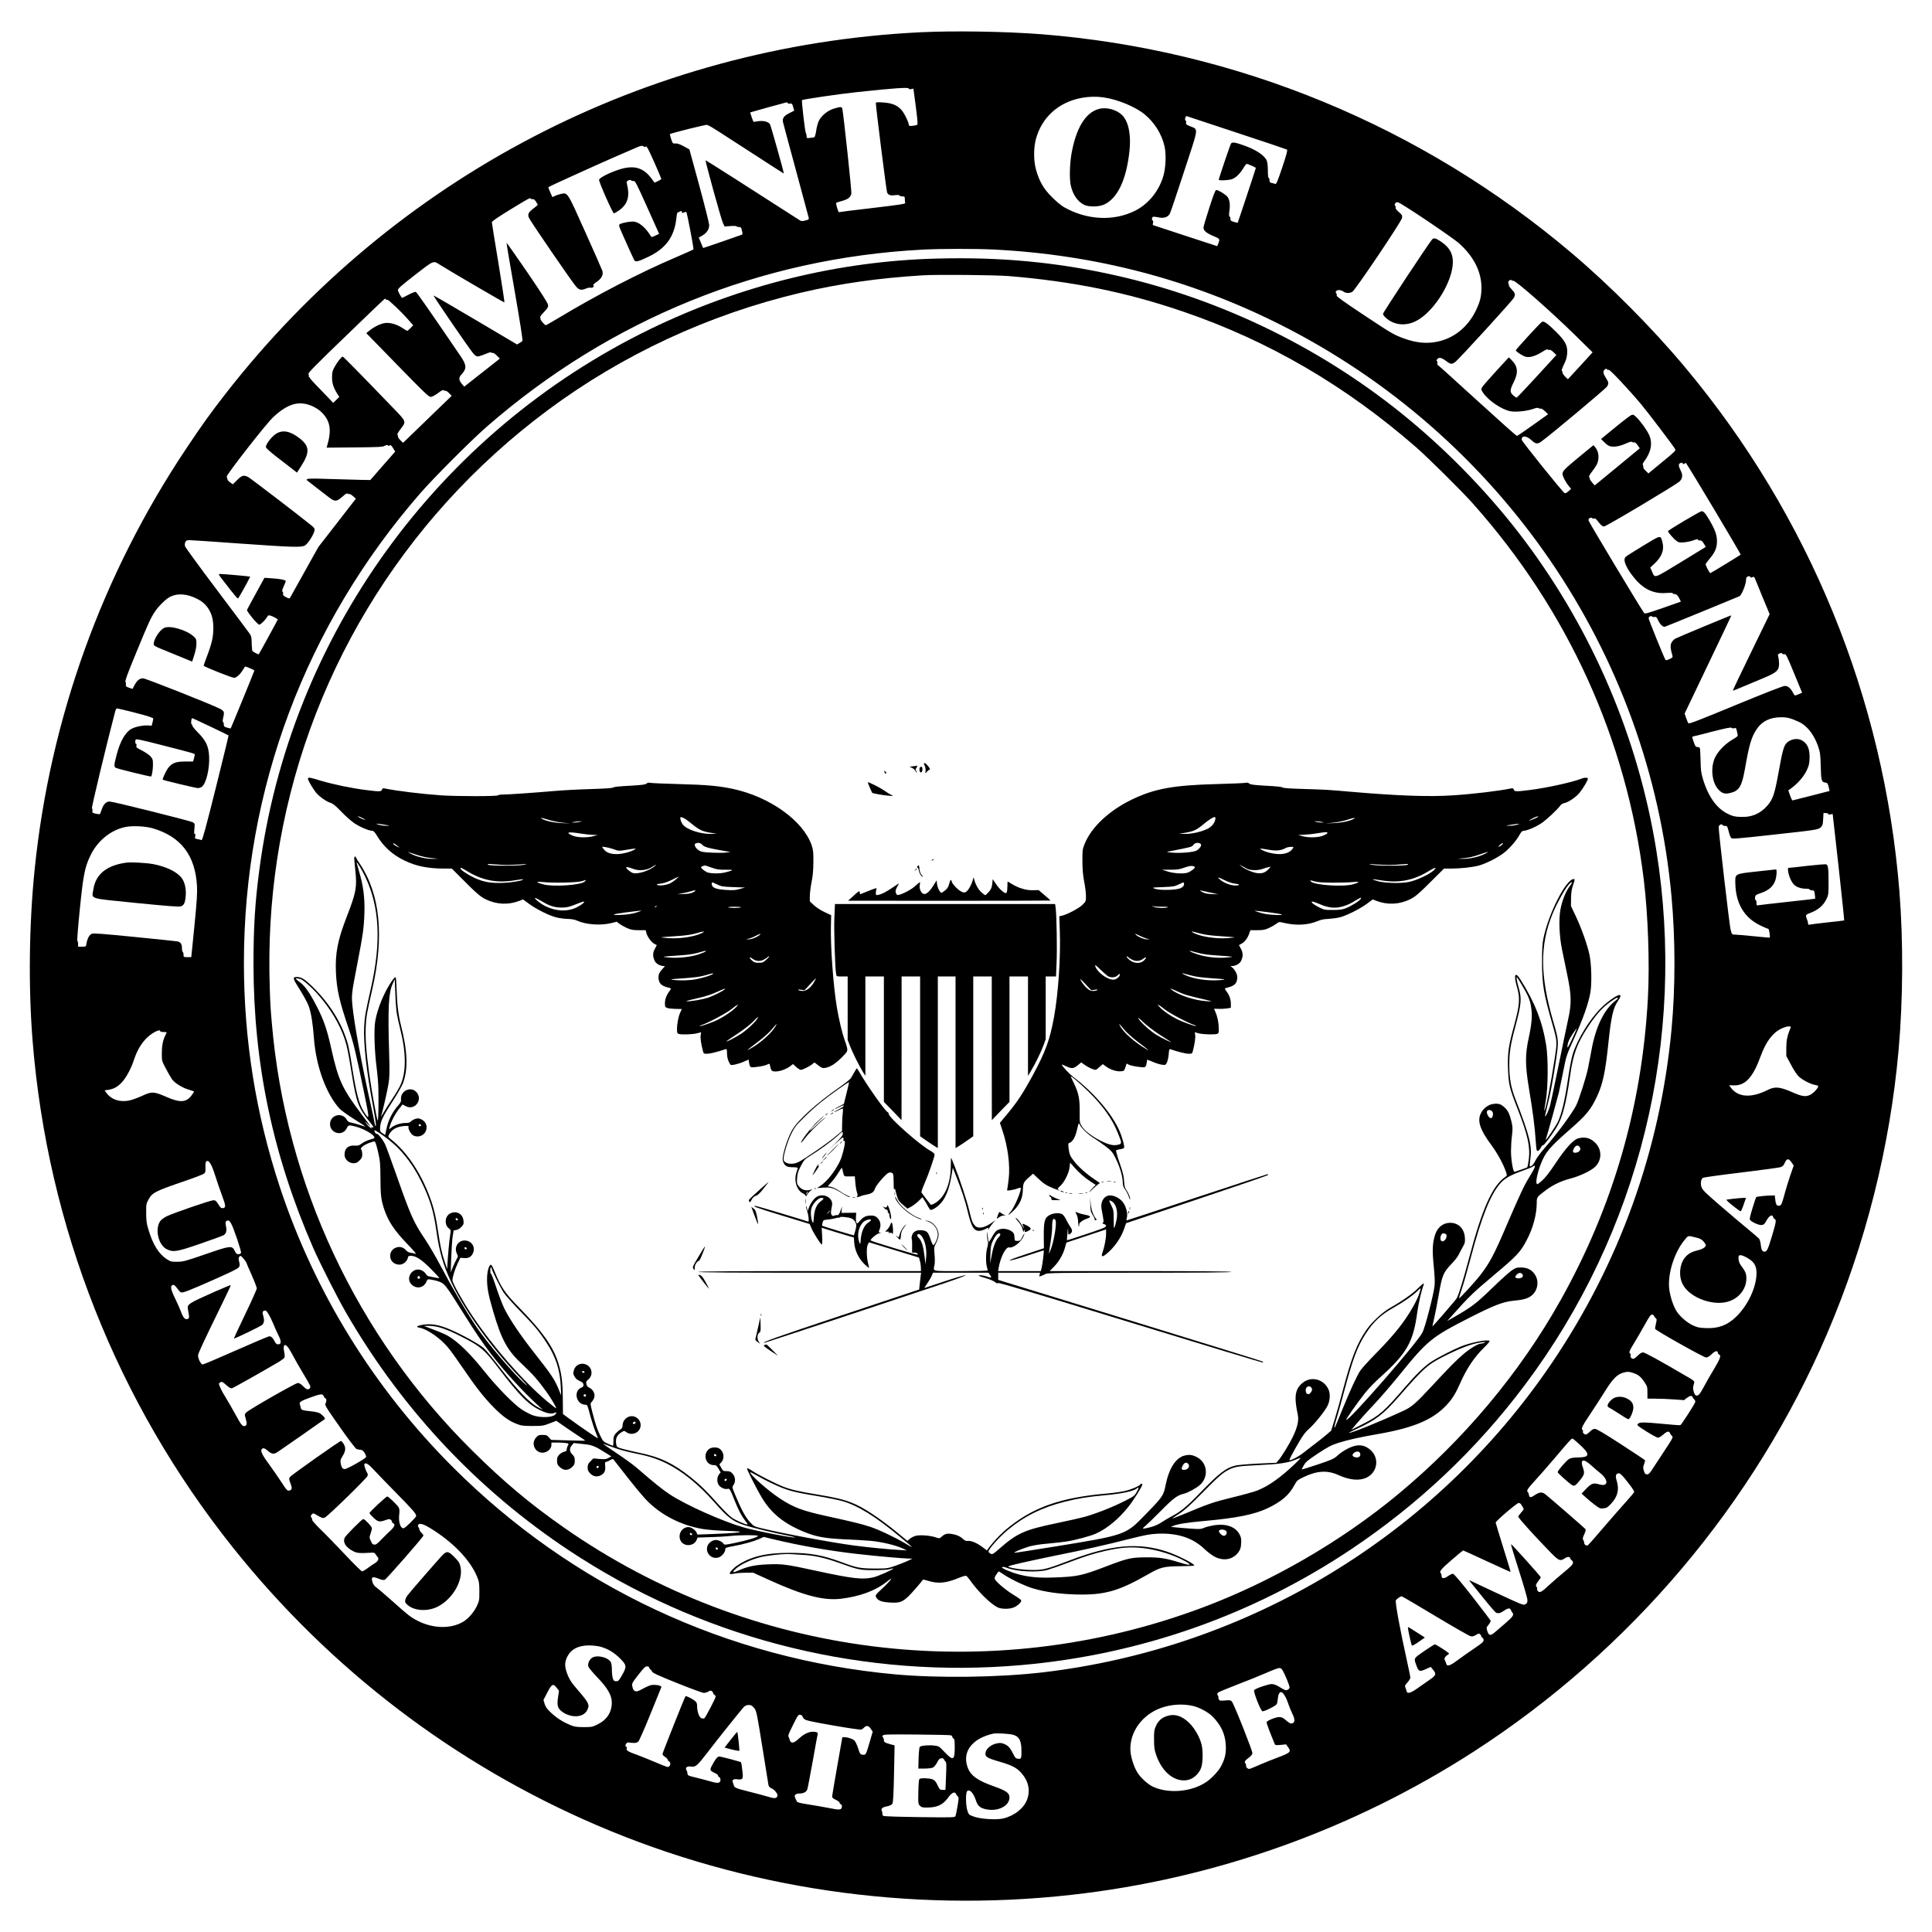 <?xml version="1.0" standalone="no"?>
<!DOCTYPE svg PUBLIC "-//W3C//DTD SVG 20010904//EN"
 "http://www.w3.org/TR/2001/REC-SVG-20010904/DTD/svg10.dtd">
<svg version="1.0" xmlns="http://www.w3.org/2000/svg"
 width="2400pt" height="2400pt" viewBox="0 0 2400 2400"
 preserveAspectRatio="xMidYMid meet">
<g transform="translate(0,2400) scale(0.1,-0.1)"
fill="#000000" stroke="none">
<path d="M11430 23599 c-3403 -168 -6531 -1796 -8631 -4494 -180 -231 -292
-387 -484 -675 -1046 -1564 -1693 -3356 -1884 -5225 -70 -682 -80 -1461 -26
-2135 185 -2306 1049 -4490 2489 -6295 1206 -1511 2755 -2692 4523 -3450 1838
-789 3880 -1088 5888 -864 1783 198 3499 810 5004 1781 1947 1258 3486 3080
4391 5198 477 1116 778 2313 885 3515 56 629 59 1356 10 1975 -192 2394 -1117
4657 -2657 6501 -406 487 -929 1014 -1413 1424 -1862 1578 -4165 2529 -6590
2720 -441 34 -1081 45 -1505 24z m-140 -700 c0 -7 11 -9 29 -6 l28 6 16 -122
c35 -260 40 -318 31 -326 -5 -5 -30 -11 -56 -14 -36 -3 -48 -1 -48 9 0 33 -55
147 -91 187 -52 60 -118 87 -230 94 -72 5 -89 3 -89 -8 1 -61 131 -1090 140
-1111 15 -32 42 -40 103 -32 28 4 47 2 51 -5 4 -6 20 -11 37 -11 26 0 29 -3
29 -34 0 -19 2 -40 5 -48 4 -11 -77 -23 -407 -62 -227 -26 -415 -50 -417 -52
-3 -2 -13 22 -22 53 -10 32 -15 60 -11 64 4 3 36 13 72 23 75 20 107 46 116
93 5 26 -94 950 -112 1051 -5 28 -23 28 -107 2 -77 -24 -154 -87 -186 -153
-11 -23 -26 -77 -32 -120 -6 -43 -17 -80 -23 -82 -6 -2 -30 -6 -53 -8 -41 -5
-43 -4 -43 22 0 15 -4 31 -9 37 -10 9 -56 403 -48 410 10 10 466 77 677 99
470 51 650 63 650 44z m2420 -109 c174 -25 391 -115 507 -209 125 -102 215
-247 249 -398 24 -107 15 -280 -19 -385 -58 -182 -187 -336 -347 -416 -268
-134 -602 -116 -885 46 -33 19 -101 76 -150 126 -102 102 -156 196 -196 341
-30 107 -30 267 -1 376 73 272 283 461 569 513 93 17 184 19 273 6z m-3924
-71 c3 -6 17 -9 30 -6 21 4 25 -1 37 -42 l13 -46 -60 -30 c-67 -33 -89 -64
-80 -110 4 -16 75 -284 160 -595 84 -311 156 -577 159 -591 6 -24 3 -27 -40
-38 -38 -10 -51 -9 -69 2 -624 402 -1168 748 -1171 746 -7 -7 194 -734 215
-778 l21 -44 74 5 c41 3 75 1 75 -4 0 -4 13 -8 28 -8 26 0 30 -5 39 -46 8 -33
8 -47 -1 -49 -6 -3 -115 -41 -242 -85 -127 -44 -234 -80 -237 -80 -3 0 -10 12
-15 28 -6 15 -17 44 -26 64 l-16 36 46 27 c55 33 84 77 84 130 -1 22 -56 242
-123 489 l-123 450 -69 38 c-50 27 -80 38 -104 36 -34 -3 -35 -1 -54 55 -10
32 -17 59 -16 61 19 13 456 122 464 115 5 -5 14 -9 21 -9 6 0 218 -134 470
-299 253 -164 460 -298 461 -297 5 4 -161 594 -172 613 -21 31 -77 46 -143 38
-31 -4 -59 -8 -60 -9 -5 -2 -45 115 -41 118 4 3 435 122 451 125 4 0 10 -4 14
-10z m5579 -368 c336 -110 616 -205 622 -209 10 -6 -5 -61 -58 -221 -60 -178
-74 -211 -88 -206 -9 4 -28 9 -43 12 -23 4 -28 11 -28 34 0 16 -4 29 -10 29
-6 0 -10 37 -10 90 0 53 -6 104 -13 123 -30 70 -142 143 -306 198 -93 32 -124
35 -138 17 -10 -12 -153 -435 -153 -451 0 -13 130 -7 168 9 49 20 95 66 138
136 31 51 37 56 57 48 65 -25 97 -41 97 -48 0 -7 -221 -674 -225 -679 -1 -2
-21 3 -46 10 -37 11 -44 17 -44 37 0 14 -5 28 -11 32 -8 5 -8 26 -2 69 12 77
3 139 -24 174 -22 29 -114 85 -139 85 -11 0 -34 -57 -87 -223 -40 -122 -72
-232 -72 -244 0 -37 38 -70 120 -104 87 -36 87 -34 61 -103 l-10 -24 -401 131
-401 132 5 28 c3 15 1 27 -4 27 -14 0 -13 37 1 46 6 3 37 1 68 -6 70 -15 121
2 144 47 8 15 88 252 177 525 186 566 179 516 73 560 -47 19 -53 25 -49 44 4
13 1 24 -6 26 -7 3 -9 14 -4 32 4 16 12 26 19 23 7 -2 287 -95 622 -206z
m-7370 -171 c4 -6 13 -7 24 -1 15 9 28 -15 107 -191 49 -111 89 -205 89 -210
0 -5 -19 -17 -42 -28 l-42 -19 -36 49 c-105 142 -224 174 -416 110 -117 -39
-233 -99 -237 -123 -5 -23 169 -417 184 -417 6 0 32 14 58 32 97 64 135 154
116 273 -6 35 -13 70 -15 78 -7 18 45 43 55 27 4 -7 17 -10 30 -8 20 3 35 -26
170 -327 l148 -330 -47 -22 c-42 -21 -47 -21 -56 -7 -62 102 -137 168 -203
180 -38 7 -141 -10 -179 -29 -22 -12 -22 -13 72 -222 51 -116 99 -218 105
-228 15 -26 52 -16 178 45 211 102 314 242 342 461 5 44 11 81 12 82 8 6 47
25 52 25 3 0 6 -7 6 -15 0 -12 5 -13 26 -4 15 5 28 8 29 7 11 -15 96 -460 89
-467 -5 -4 -108 -50 -229 -102 -430 -183 -980 -468 -1428 -738 -93 -55 -171
-101 -176 -101 -14 0 -73 68 -67 78 3 6 1 14 -4 17 -7 4 12 31 45 66 49 52 57
64 53 92 -2 22 -86 152 -258 405 -140 204 -256 369 -257 365 -2 -5 44 -278
102 -608 62 -356 101 -603 95 -610 -5 -5 -22 -18 -38 -27 l-29 -17 -517 306
c-284 168 -518 304 -520 302 -6 -6 450 -671 492 -718 36 -39 43 -42 73 -36 19
4 58 18 88 31 34 15 58 21 64 15 5 -5 15 -7 21 -5 6 2 28 -13 48 -33 l37 -38
-221 -174 -221 -174 -28 32 c-41 49 -43 80 -9 116 69 75 68 117 -6 227 -383
562 -546 797 -559 802 -8 3 -48 -13 -89 -34 -42 -22 -77 -40 -80 -40 -9 0 -51
75 -53 96 -3 17 39 54 211 188 237 184 228 180 306 130 106 -68 803 -475 806
-471 3 3 -31 224 -75 492 -45 268 -81 495 -81 504 0 12 70 60 223 154 242 148
252 153 261 139 3 -6 14 -8 24 -6 11 3 24 -7 40 -31 12 -19 22 -37 22 -40 0
-2 -25 -23 -55 -46 -60 -45 -72 -70 -56 -112 15 -39 547 -815 589 -859 40 -42
63 -46 120 -23 20 9 46 14 58 11 25 -7 52 18 34 29 -7 4 9 21 40 42 62 41 87
90 73 138 -5 16 -101 234 -213 483 -227 507 -217 492 -306 472 -25 -6 -59 -17
-74 -25 l-28 -14 -27 60 c-15 33 -25 62 -23 64 8 9 582 269 815 371 144 62
277 120 295 128 40 17 65 19 73 6z m9727 -918 c180 -121 358 -246 395 -278
187 -164 285 -355 286 -554 0 -110 -15 -174 -68 -285 -100 -207 -271 -346
-478 -389 -132 -28 -258 -16 -407 36 -131 46 -161 64 -518 301 -238 158 -331
225 -327 235 3 8 0 21 -6 28 -9 11 -8 18 1 29 15 19 58 14 92 -9 28 -20 70
-21 106 -2 36 19 611 873 619 919 4 30 0 38 -41 74 -30 26 -44 46 -40 56 3 8
1 18 -5 22 -8 4 -8 12 0 26 7 15 18 19 37 15 15 -2 174 -103 354 -224z m-5372
-362 c1255 -64 2432 -371 3533 -922 2753 -1376 4604 -4073 4881 -7113 49 -535
49 -1135 0 -1655 -140 -1495 -648 -2907 -1492 -4150 -1448 -2134 -3758 -3535
-6322 -3835 -544 -63 -1286 -73 -1825 -25 -2093 190 -4015 1090 -5500 2575
-982 982 -1717 2173 -2149 3480 -298 905 -446 1827 -446 2785 0 2155 768 4199
2194 5836 167 192 639 664 829 829 1533 1333 3397 2089 5407 2194 218 12 670
12 890 1z m6448 -388 c27 8 464 -377 760 -667 l226 -222 -153 -167 -154 -167
-34 32 c-18 18 -33 41 -33 50 0 10 -4 20 -9 23 -5 3 7 38 26 77 27 53 37 87
41 140 7 95 -22 151 -136 265 -105 105 -154 140 -177 126 -21 -11 -325 -343
-325 -354 0 -14 82 -68 120 -79 50 -15 125 7 208 60 37 24 64 36 68 30 3 -6
13 -8 21 -5 9 4 29 -8 51 -29 l36 -35 -25 -27 c-14 -16 -124 -135 -243 -265
-120 -131 -222 -238 -226 -238 -5 0 -24 13 -42 29 -44 38 -43 66 5 162 62 123
53 201 -31 282 l-29 28 -162 -176 c-89 -97 -167 -187 -173 -201 -10 -21 -7
-30 18 -67 68 -97 233 -207 339 -226 64 -12 202 2 279 29 43 15 62 17 72 9 7
-6 18 -8 24 -4 5 3 28 -11 51 -32 l40 -39 -188 -134 c-103 -74 -193 -135 -200
-135 -6 0 -226 196 -488 435 -262 239 -483 439 -491 443 -9 5 -12 16 -9 27 3
10 1 21 -5 25 -8 5 -6 13 6 26 22 24 54 16 112 -28 51 -39 67 -41 109 -10 42
30 709 760 728 797 22 43 19 56 -26 105 -23 25 -39 48 -36 52 4 3 2 12 -4 20
-16 19 18 58 36 43 7 -6 17 -9 23 -8z m-14003 -232 c4 -6 11 -7 17 -4 10 7
180 -155 270 -259 l51 -58 -34 -35 c-18 -18 -36 -34 -40 -34 -4 0 -30 16 -59
35 -66 44 -148 69 -211 63 -55 -6 -136 -43 -196 -92 l-43 -34 386 -396 c329
-338 389 -396 414 -396 18 0 50 17 90 46 43 33 64 44 72 36 6 -6 16 -8 22 -6
6 2 26 -11 44 -29 l33 -34 -302 -292 -302 -292 -34 33 c-18 18 -31 38 -29 44
2 6 0 16 -6 22 -6 6 5 29 35 68 76 100 79 92 -85 262 -417 433 -623 642 -630
642 -15 0 -67 -65 -100 -125 -29 -53 -33 -69 -33 -135 0 -76 19 -131 72 -213
l18 -27 -38 -38 -38 -37 -71 75 c-40 41 -110 114 -156 162 -47 49 -81 92 -77
98 4 6 2 17 -4 24 -9 10 96 117 467 474 262 254 480 462 484 462 4 0 10 -5 13
-10z m15170 -870 c3 -5 12 -7 19 -4 14 5 235 -229 397 -421 89 -106 408 -526
429 -565 9 -17 -11 -37 -162 -160 l-171 -141 -34 33 c-18 18 -32 37 -29 43 2
5 0 17 -5 26 -6 11 0 27 17 50 85 112 106 227 59 328 -29 63 -107 170 -159
220 -31 30 -40 34 -61 25 -13 -5 -104 -74 -200 -153 l-176 -144 33 -34 c18
-19 46 -42 62 -50 43 -22 127 -12 210 26 49 22 72 28 81 21 7 -6 19 -8 26 -5
8 3 25 -11 42 -35 l27 -39 -280 -231 -280 -230 -33 37 c-17 20 -31 42 -29 49
1 7 -2 15 -8 19 -6 4 8 29 34 63 24 31 51 71 60 88 36 72 29 161 -16 216 l-23
28 -165 -135 c-194 -160 -220 -186 -220 -223 0 -28 41 -106 83 -156 l24 -29
-35 -31 c-24 -21 -38 -27 -47 -20 -34 23 -529 639 -531 660 -6 56 57 55 120
-4 52 -48 74 -51 120 -19 97 67 808 662 821 687 21 40 19 49 -14 102 -35 56
-41 79 -22 101 15 19 27 21 36 7z m-16077 -459 c48 -23 87 -50 118 -83 98
-105 114 -214 58 -406 l-7 -23 344 3 c294 3 349 5 376 19 22 12 35 13 42 6 7
-7 14 -7 23 0 10 8 20 0 40 -33 l27 -44 -155 -177 -154 -176 -123 2 c-67 1
-241 6 -387 11 -253 9 -302 6 -274 -18 11 -10 208 -163 277 -215 67 -51 92
-49 160 13 35 31 58 46 62 40 4 -6 13 -9 20 -6 8 3 30 -9 50 -27 l36 -32 -233
-300 -233 -300 -173 -310 c-95 -170 -176 -316 -180 -323 -7 -9 -18 -7 -50 10
-32 18 -40 27 -36 42 3 10 1 22 -6 26 -9 6 -6 22 14 65 14 32 26 61 26 66 0
14 -72 29 -170 35 l-95 6 -107 -195 c-59 -106 -108 -199 -110 -204 -5 -17 132
-183 152 -183 18 0 79 61 100 99 8 17 17 20 38 14 29 -7 92 -42 92 -50 0 -5
-227 -419 -236 -431 -1 -2 -21 6 -44 18 -26 13 -40 27 -39 38 1 9 0 22 -1 27
-2 6 -3 39 -4 75 -1 52 -6 72 -26 100 -13 19 -197 265 -408 545 -212 281 -388
523 -393 538 -5 17 -4 38 3 53 9 19 19 24 51 24 22 0 297 -18 611 -41 664 -47
777 -51 823 -26 35 19 108 131 119 183 5 27 1 35 -43 71 -119 98 -751 582
-780 597 -55 28 -79 21 -137 -37 l-53 -53 -34 23 c-19 13 -34 31 -34 41 -1 9
-4 23 -9 30 -10 17 483 650 575 737 185 174 329 214 497 136z m17038 -710 c8
6 16 10 17 8 40 -52 686 -1134 680 -1139 -10 -10 -372 -230 -377 -230 -6 0
-48 73 -50 87 -1 7 -5 15 -9 19 -3 4 16 32 42 63 68 78 95 133 99 207 5 81
-15 147 -79 259 -58 103 -85 135 -110 135 -19 0 -419 -237 -419 -249 0 -13 71
-95 103 -118 28 -22 39 -24 97 -20 36 3 89 14 117 25 41 15 53 17 57 7 3 -8
13 -11 24 -9 13 4 26 -6 46 -36 15 -23 26 -43 24 -45 -2 -2 -142 -87 -312
-191 -346 -210 -315 -201 -357 -107 l-19 42 56 53 c90 84 121 172 94 268 -23
84 -15 86 -239 -50 -111 -67 -208 -129 -216 -137 -27 -26 -17 -75 30 -156 25
-43 75 -108 110 -146 107 -113 225 -160 373 -147 45 3 72 2 72 -4 0 -6 11 -10
25 -10 18 0 31 -11 51 -45 14 -25 25 -47 23 -49 -2 -1 -103 -37 -224 -79 -196
-68 -221 -75 -232 -61 -44 59 -688 1131 -690 1149 -4 27 31 45 50 26 6 -6 15
-7 22 -1 7 6 25 -9 53 -46 32 -41 48 -54 68 -54 26 0 872 504 935 557 38 33
46 79 21 129 -33 66 -35 90 -9 101 17 8 24 7 30 -4 7 -11 12 -12 23 -2z m844
-1411 c17 9 21 6 33 -22 7 -18 51 -124 96 -235 l84 -202 -230 -473 c-127 -260
-229 -475 -227 -477 2 -2 56 19 121 47 65 28 179 76 253 106 168 69 200 98
200 178 0 29 -4 68 -9 86 -9 30 -7 34 15 44 20 9 27 9 33 -1 5 -8 17 -11 28
-7 17 5 31 -21 119 -236 l100 -243 -39 -17 c-52 -24 -54 -23 -73 15 -29 58
-64 87 -103 86 -23 0 -242 -86 -611 -238 -457 -189 -577 -236 -586 -225 -6 7
-19 37 -29 66 l-18 54 291 609 c161 335 291 610 289 611 -3 3 -657 -269 -695
-289 -18 -10 -40 -33 -49 -52 -16 -33 -13 -73 13 -162 5 -18 -1 -24 -38 -41
-31 -14 -45 -16 -50 -7 -20 33 -208 497 -208 514 0 22 27 36 44 22 7 -6 21 -8
32 -5 16 4 24 -3 38 -34 27 -59 63 -94 89 -87 20 6 873 355 924 378 27 12 83
148 83 202 0 28 5 38 23 44 15 6 24 4 30 -5 6 -11 13 -12 27 -4z m-19375 -245
c92 -37 147 -77 189 -139 47 -70 66 -141 66 -251 0 -106 -19 -190 -79 -348
-23 -59 -41 -111 -41 -116 0 -12 350 -151 378 -151 28 0 75 42 107 95 14 25
29 45 33 45 13 0 112 -44 112 -49 0 -8 -289 -713 -294 -719 -2 -2 -22 2 -45 9
-35 10 -41 16 -41 40 0 15 -4 29 -10 31 -6 2 -4 25 4 60 15 67 11 76 -49 107
-116 58 -911 372 -945 374 -46 1 -76 -22 -111 -88 l-23 -43 -44 15 c-36 13
-43 19 -38 35 2 11 0 28 -5 37 -8 12 24 100 134 366 154 375 179 430 237 515
38 56 113 132 162 164 80 52 189 56 303 11z m-750 -1430 c99 -25 189 -50 200
-55 11 -5 30 -11 41 -15 21 -5 21 -8 10 -53 l-12 -47 -47 3 c-56 4 -149 -14
-198 -39 -81 -41 -148 -158 -193 -336 -32 -125 -32 -141 -3 -153 35 -15 429
-111 434 -106 11 11 23 86 23 148 0 61 -3 71 -31 103 -17 19 -65 51 -106 72
-66 33 -74 39 -68 60 3 13 1 23 -5 23 -11 0 -13 29 -5 52 4 11 73 -3 328 -69
391 -100 407 -104 407 -118 0 -5 -5 -27 -11 -47 l-10 -38 -97 0 c-114 0 -162
-17 -209 -75 -27 -32 -79 -143 -71 -151 8 -7 411 -104 435 -104 16 0 38 7 49
15 54 37 99 224 92 376 -6 128 -40 200 -139 299 -38 38 -69 76 -69 84 0 8 -5
18 -11 21 -9 6 -4 62 7 74 3 3 438 -204 453 -215 2 -2 -70 -296 -159 -654
-120 -481 -166 -650 -176 -646 -7 3 -29 8 -49 12 -34 6 -36 8 -30 35 4 19 3
29 -5 29 -9 0 -10 17 -5 64 6 61 5 66 -17 80 -27 18 -985 257 -1035 259 -43 1
-78 -33 -99 -97 -9 -28 -19 -54 -23 -58 -3 -4 -27 -2 -52 4 -41 10 -45 13 -41
35 3 14 0 28 -6 32 -8 5 183 802 289 1204 5 20 15 37 22 37 6 0 93 -20 192
-45z m20630 -92 c38 -14 86 -36 106 -49 86 -54 160 -157 204 -285 26 -76 29
-100 33 -249 4 -179 9 -196 60 -202 22 -3 28 -11 38 -53 7 -27 12 -50 11 -51
-2 -1 -444 -114 -460 -117 -5 -1 -18 27 -30 61 l-22 64 30 21 c80 57 157 143
193 216 31 63 38 87 41 154 5 123 -25 193 -101 233 -55 28 -140 11 -185 -37
-35 -38 -51 -96 -99 -364 -50 -274 -70 -334 -143 -417 -87 -98 -195 -143 -331
-136 -74 3 -98 9 -156 38 -140 68 -245 216 -310 435 -23 76 -27 112 -29 232
-2 77 -6 146 -9 152 -4 6 -18 11 -30 11 -18 0 -27 9 -39 43 -24 64 -29 87 -21
87 4 0 113 27 242 61 173 44 237 57 242 48 5 -7 18 -9 33 -5 21 5 25 2 30 -23
3 -16 9 -40 12 -53 6 -22 -1 -29 -61 -64 -90 -52 -176 -139 -215 -216 -64
-126 -46 -318 39 -407 45 -48 79 -57 144 -42 112 25 146 82 184 298 53 306 81
399 149 499 66 96 164 143 300 144 63 0 95 -6 150 -27z m435 -1174 c0 -7 11
-9 28 -6 l28 6 74 -660 c40 -363 71 -661 69 -663 -2 -1 -98 -13 -213 -25 -115
-13 -215 -25 -223 -28 -8 -3 -13 3 -13 17 0 12 -4 29 -9 38 -4 9 -11 29 -14
43 -6 24 -2 28 62 53 88 34 152 90 188 164 27 55 28 62 28 217 0 169 -6 209
-29 218 -8 3 -111 -5 -228 -18 -117 -14 -221 -25 -232 -25 -16 0 -18 -5 -13
-45 9 -64 45 -141 79 -170 34 -29 86 -45 146 -45 23 0 42 -4 42 -10 0 -5 13
-10 29 -10 27 0 29 -3 35 -51 4 -28 6 -52 4 -53 -2 -2 -158 -19 -348 -40 -190
-20 -353 -40 -362 -42 -15 -4 -18 1 -18 30 0 20 -5 36 -11 36 -6 0 -9 14 -7
31 3 29 8 33 72 55 124 42 184 113 194 230 3 42 1 64 -6 64 -6 0 -113 -12
-239 -26 -279 -31 -269 -25 -266 -152 6 -247 111 -422 310 -518 50 -24 96 -44
101 -44 8 0 23 -96 17 -107 -1 -2 -91 6 -201 17 -109 11 -215 20 -234 20 -35
0 -36 1 -52 63 -14 51 -148 1205 -148 1274 0 24 41 45 48 24 2 -6 16 -11 31
-11 26 0 29 -4 45 -67 9 -37 23 -74 31 -83 14 -13 70 -9 503 39 574 63 579 64
612 96 21 21 25 36 28 100 l4 75 29 0 c16 0 29 -5 29 -11z m-20811 -179 c349
-103 527 -336 548 -717 5 -89 -2 -189 -32 -497 l-39 -386 -48 0 c-46 0 -48 1
-48 29 0 17 -4 33 -10 36 -5 3 -10 26 -10 50 0 44 -15 69 -48 79 -9 3 -248 28
-531 56 -411 41 -519 49 -541 40 -30 -12 -55 -59 -66 -122 -6 -38 -6 -38 -55
-38 l-49 0 0 34 c0 19 -4 36 -9 38 -5 2 8 172 30 388 44 437 63 531 136 680
87 176 245 305 423 345 89 20 252 13 349 -15z m20345 -2477 c-41 -94 -53 -153
-54 -249 l0 -102 58 -108 c31 -60 74 -126 96 -146 43 -42 147 -96 202 -105 19
-3 37 -9 39 -13 11 -17 -58 -93 -101 -112 -59 -26 -99 -19 -234 40 -141 61
-202 66 -287 24 -209 -106 -375 -95 -464 30 l-19 27 62 -2 c139 -3 234 101
328 359 65 179 147 291 252 343 70 35 135 42 122 14z m-20254 -43 c0 -5 18
-10 40 -10 22 0 40 -2 40 -5 0 -4 -7 -20 -17 -38 -29 -56 -43 -129 -43 -224 0
-92 0 -93 52 -190 28 -54 62 -113 76 -132 35 -47 129 -105 206 -127 36 -10 66
-21 66 -24 0 -4 -14 -24 -30 -47 -66 -89 -143 -94 -313 -19 -157 68 -182 69
-306 11 -57 -26 -130 -52 -166 -58 -114 -19 -212 15 -271 94 l-25 34 43 6 c70
11 115 35 167 89 57 59 117 170 155 284 36 108 79 184 142 255 65 72 184 137
184 101z m20265 -1629 l27 -40 -41 -118 c-22 -65 -52 -161 -66 -213 -39 -143
-45 -158 -62 -164 -36 -14 -52 3 -59 65 l-7 59 -46 -1 c-59 0 -179 -13 -185
-20 -3 -3 -24 -65 -46 -138 -30 -95 -38 -136 -31 -145 23 -28 111 -67 143 -64
28 3 37 11 63 58 34 60 72 80 82 41 3 -11 11 -22 19 -25 22 -8 17 -40 -31
-201 -53 -176 -64 -199 -91 -203 -30 -4 -45 19 -51 85 -3 32 -13 66 -22 77 -9
10 -77 68 -151 129 -74 61 -228 191 -342 290 -176 152 -209 185 -221 220 -15
45 -8 96 16 115 6 6 219 36 472 66 253 31 475 61 494 67 25 9 38 22 53 55 24
55 46 57 83 5z m-19643 -13 c14 -18 42 -89 63 -157 21 -68 58 -175 82 -239 49
-130 51 -155 12 -160 -21 -2 -31 5 -57 48 -26 42 -36 50 -60 50 -37 0 -505
-161 -583 -200 -31 -16 -66 -42 -78 -58 -70 -99 -24 -300 82 -351 80 -39 125
-31 418 70 145 50 274 97 287 105 33 22 41 52 29 113 -8 43 -7 55 4 62 25 15
37 10 59 -28 32 -54 131 -348 124 -367 -3 -9 -18 -16 -33 -16 -21 0 -30 8 -46
43 -33 67 -53 64 -365 -44 -243 -84 -272 -92 -345 -93 -75 -1 -84 1 -133 32
-100 65 -172 180 -228 367 -23 74 -28 110 -28 205 -1 110 0 117 29 169 48 87
80 103 468 236 109 37 208 76 220 85 19 16 22 27 19 81 -1 42 2 65 10 71 20
12 24 10 50 -24z m18468 -924 c40 -10 62 -23 82 -46 15 -18 28 -39 28 -45 0
-26 -39 -51 -108 -67 -76 -19 -120 -46 -158 -97 -63 -86 -72 -230 -18 -328 92
-170 397 -275 585 -202 121 46 202 157 203 275 0 64 -9 88 -64 162 -22 29 -31
53 -33 85 -2 40 0 44 23 47 15 1 52 -14 89 -36 82 -48 111 -96 111 -187 0
-175 -108 -404 -257 -546 -107 -102 -219 -144 -372 -137 -82 3 -106 8 -164 35
-80 38 -172 122 -210 191 -41 75 -76 192 -83 278 -15 190 72 452 201 601 40
47 29 46 145 17z m-18052 -263 c18 -22 32 -42 32 -45 0 -3 29 -72 65 -152 36
-81 65 -157 65 -169 0 -12 -65 -157 -144 -321 -79 -165 -142 -300 -141 -302 6
-6 332 151 352 170 26 24 29 60 11 120 -12 40 -4 57 28 58 18 0 59 -69 99
-165 19 -48 49 -114 66 -147 36 -71 34 -108 -6 -108 -18 0 -29 9 -41 33 -24
47 -44 67 -68 67 -12 0 -198 -79 -415 -175 -217 -96 -402 -175 -413 -175 -22
0 -57 69 -58 111 0 26 63 160 299 643 62 125 110 230 108 232 -2 2 -91 -34
-197 -81 -329 -146 -347 -158 -336 -217 20 -104 19 -116 -4 -123 -31 -10 -54
15 -81 88 -12 34 -40 97 -61 140 -55 112 -72 165 -57 183 19 23 36 16 70 -30
17 -25 37 -47 45 -50 24 -9 90 16 398 152 215 95 313 143 323 159 13 19 13 31
4 69 -9 35 -9 49 0 60 17 20 22 18 57 -25z m17519 -708 c4 -10 14 -23 22 -29
13 -10 13 -19 2 -66 -8 -31 -12 -60 -10 -66 7 -20 603 -355 632 -355 19 0 41
12 71 42 42 41 76 48 76 15 0 -8 7 -17 15 -20 29 -11 14 -53 -64 -183 -44 -72
-101 -172 -127 -222 -49 -92 -70 -114 -98 -103 -19 7 -40 79 -32 111 3 13 9
33 12 46 5 19 -6 29 -88 76 -347 203 -525 301 -548 301 -17 0 -39 -14 -65 -40
-21 -22 -47 -40 -56 -40 -22 0 -41 24 -33 43 3 8 1 18 -5 22 -20 12 -11 35 53
138 35 57 93 158 130 225 51 92 72 122 87 122 11 0 23 -8 26 -17z m-16965
-395 c13 -18 41 -67 63 -108 21 -41 75 -136 120 -210 94 -157 99 -168 84 -186
-19 -23 -43 -16 -84 26 -25 26 -48 40 -65 40 -28 0 -601 -327 -639 -365 -24
-24 -24 -24 -8 -80 17 -60 15 -80 -9 -89 -29 -11 -49 13 -117 139 -38 70 -95
168 -126 219 -49 78 -81 146 -81 169 0 3 9 11 20 17 16 9 27 3 70 -35 39 -35
57 -44 73 -40 20 6 358 196 563 317 45 26 85 55 88 64 4 10 2 42 -4 71 -18 87
7 111 52 51z m16701 -312 c64 -19 101 -48 144 -114 36 -53 38 -61 38 -132 l0
-75 100 0 c55 0 157 -4 227 -9 l128 -9 34 27 c40 30 64 33 73 9 4 -10 13 -23
21 -29 9 -7 13 -20 10 -32 -8 -28 -170 -280 -184 -286 -6 -2 -98 4 -205 15
-251 24 -301 24 -322 1 -15 -16 -9 -22 107 -95 67 -42 131 -77 143 -77 11 0
41 18 67 41 47 42 71 45 83 12 4 -10 14 -23 22 -30 20 -15 14 -24 -114 -218
-49 -75 -108 -164 -130 -198 -31 -49 -45 -62 -65 -62 -21 0 -27 7 -39 43 -12
38 -11 49 3 84 8 23 13 44 11 48 -3 5 -137 94 -299 199 -209 136 -303 191
-323 191 -20 0 -40 -11 -63 -35 -19 -19 -41 -35 -51 -35 -20 0 -43 25 -35 39
4 5 2 12 -4 16 -23 14 -5 51 93 197 56 84 136 207 177 273 106 171 160 225
245 246 45 11 58 10 108 -5z m-16261 -291 c6 -14 15 -25 19 -25 15 0 18 -33 5
-59 -14 -26 -11 -32 172 -293 103 -147 197 -272 210 -277 13 -6 35 -11 50 -11
20 -1 33 -10 50 -37 13 -20 22 -43 20 -52 -4 -19 -233 -149 -264 -150 -26 -1
-39 14 -48 54 -11 48 -9 61 19 106 39 61 43 107 14 152 -13 20 -28 37 -33 37
-16 0 -619 -425 -634 -448 -13 -20 -13 -28 6 -77 23 -59 21 -81 -9 -90 -28 -9
-35 -2 -107 109 -36 55 -102 151 -146 211 -88 118 -113 170 -95 192 18 20 34
16 79 -22 50 -42 73 -43 125 -8 79 53 570 396 579 404 12 11 -28 55 -68 76
-16 8 -69 19 -119 23 -92 9 -109 16 -112 47 -1 10 -6 26 -10 36 -12 29 12 44
131 87 131 47 151 49 166 15z m15575 -576 c160 -141 162 -182 10 -184 -57 0
-92 -6 -114 -18 -32 -17 -143 -145 -143 -165 0 -11 131 -129 175 -158 31 -20
44 -13 101 57 55 67 61 89 40 150 -41 112 -1 127 99 37 39 -35 89 -78 112 -96
106 -83 104 -173 -4 -143 -81 23 -102 16 -167 -51 l-59 -62 54 -49 c30 -27 81
-70 114 -94 55 -41 64 -45 105 -40 39 4 52 13 95 59 81 87 102 176 68 285 -19
60 -12 86 25 91 15 2 35 -16 79 -69 77 -95 113 -147 113 -162 0 -7 -43 -59
-96 -117 -53 -58 -181 -205 -286 -327 -104 -123 -193 -223 -198 -223 -22 0
-40 14 -40 31 0 11 -5 28 -12 38 -10 16 -8 29 12 71 16 35 21 56 15 65 -10 13
-447 393 -499 433 -39 30 -72 28 -126 -8 -57 -38 -69 -38 -77 0 -3 17 -10 33
-14 36 -21 13 -3 41 94 147 57 61 168 189 247 282 161 191 200 235 212 235 4
0 34 -23 65 -51z m-14964 -326 c34 -38 161 -169 283 -293 213 -217 254 -264
254 -292 0 -16 -128 -143 -152 -151 -39 -14 -70 70 -59 166 6 55 4 73 -9 95
-21 33 -125 132 -139 132 -15 0 -221 -192 -221 -206 0 -6 22 -32 50 -58 55
-52 75 -56 150 -29 40 14 51 15 64 4 9 -7 16 -19 16 -26 0 -7 7 -15 15 -19 28
-10 15 -44 -32 -87 -27 -24 -78 -75 -114 -112 -50 -53 -71 -68 -89 -65 -13 1
-26 10 -30 18 -34 69 -34 69 -17 118 9 26 17 57 17 68 0 20 -89 114 -107 114
-17 -1 -223 -208 -233 -235 -22 -59 17 -118 110 -166 45 -23 83 -26 224 -17
30 2 41 -2 50 -17 6 -10 17 -25 24 -33 24 -26 11 -55 -36 -84 -21 -12 -60 -39
-88 -60 -28 -21 -58 -38 -66 -38 -9 0 -106 96 -216 213 -110 116 -245 256
-301 309 -55 54 -101 105 -101 113 0 8 -6 24 -12 35 -11 16 -10 23 5 37 17 17
19 17 50 -1 76 -45 88 -49 113 -37 38 17 524 491 530 517 4 14 2 30 -4 37 -15
18 -42 99 -36 109 14 23 50 3 107 -59z m14265 -445 c7 -13 17 -30 24 -40 10
-14 6 -23 -25 -57 -20 -23 -37 -45 -37 -51 0 -16 211 -250 404 -447 99 -101
117 -109 171 -73 38 25 65 25 72 1 3 -11 11 -22 19 -25 8 -3 14 -16 14 -30 0
-19 -25 -45 -112 -117 -62 -51 -146 -123 -186 -161 -90 -85 -118 -100 -138
-73 -8 11 -12 25 -10 32 3 7 1 15 -4 18 -18 11 -11 36 20 75 17 21 30 42 30
47 0 10 -356 407 -369 411 -5 2 39 -145 97 -325 58 -180 106 -346 106 -368 1
-32 -4 -42 -25 -54 -25 -14 -39 -8 -355 139 -181 84 -333 156 -339 159 -5 2
-3 -4 6 -15 9 -10 82 -101 162 -200 80 -100 153 -184 162 -188 31 -11 52 -6
96 24 50 34 77 38 86 13 3 -10 13 -26 20 -35 24 -27 8 -51 -85 -131 -48 -41
-106 -91 -129 -111 -57 -49 -77 -47 -96 9 -14 45 -14 46 15 82 16 20 27 42 26
49 -2 7 -104 141 -227 299 -157 200 -229 285 -243 285 -11 0 -39 -14 -62 -30
-43 -31 -75 -32 -77 -4 -3 28 -4 32 -11 40 -22 21 2 51 132 163 77 67 143 121
146 121 3 0 136 -61 296 -135 160 -74 292 -134 294 -133 1 2 -40 138 -92 303
-51 165 -94 305 -94 311 0 19 263 243 286 244 12 0 26 -10 32 -22z m-13562
-286 c283 -170 504 -398 590 -607 26 -63 28 -82 29 -185 0 -109 -2 -119 -32
-182 -36 -77 -107 -158 -171 -195 -151 -89 -371 -85 -560 11 -90 46 -120 69
-312 241 -91 81 -182 159 -202 173 -35 23 -58 66 -58 110 0 24 29 24 84 1 40
-16 61 -20 76 -13 24 11 480 533 480 549 0 6 -11 22 -25 35 -14 13 -25 31 -25
40 0 9 -5 21 -11 27 -7 7 -9 19 -6 27 11 29 61 18 143 -32z m12494 -1097 c225
-135 422 -248 439 -251 21 -5 40 0 66 16 29 18 38 20 50 10 8 -7 15 -18 15
-25 0 -7 7 -15 15 -19 8 -3 15 -17 15 -30 0 -21 -20 -39 -117 -104 -65 -44
-158 -109 -207 -146 -98 -73 -132 -82 -142 -38 -4 15 -11 32 -16 39 -12 15 5
49 32 63 11 6 20 14 20 19 0 10 -160 114 -176 114 -6 0 -66 -38 -133 -84 -135
-94 -131 -84 -92 -188 24 -65 38 -70 112 -36 l62 28 28 -34 c45 -54 39 -71
-43 -127 -40 -27 -109 -75 -152 -106 -85 -61 -128 -71 -134 -31 -2 11 -8 30
-14 42 -9 19 -6 28 26 63 20 22 36 49 36 59 0 11 -20 109 -44 218 -86 387
-147 722 -136 743 10 18 55 49 73 50 5 0 193 -110 417 -245z m-10375 -380 c91
-24 174 -73 248 -147 83 -84 85 -101 24 -208 -38 -67 -46 -75 -72 -75 -25 0
-32 6 -42 35 -7 19 -12 69 -12 110 -1 52 -6 83 -17 98 -40 58 -171 86 -228 49
-38 -25 -59 -78 -46 -113 6 -15 57 -75 113 -134 126 -131 177 -220 177 -309 0
-122 -61 -216 -178 -273 -63 -31 -73 -33 -172 -33 -90 1 -114 4 -168 27 -93
39 -167 86 -238 153 -50 47 -67 71 -78 108 l-15 49 47 91 c56 109 74 118 117
61 l29 -37 -12 -83 c-15 -99 -4 -137 49 -176 112 -83 263 -76 311 13 37 70 27
92 -115 256 -80 91 -109 137 -137 218 -27 79 -25 130 6 193 47 94 136 141 269
142 45 0 107 -7 140 -15z m612 -265 c3 -11 9 -20 14 -20 5 0 13 -10 18 -23 7
-18 66 -46 312 -145 167 -67 317 -122 332 -122 16 0 42 8 57 17 24 14 31 14
44 4 9 -8 16 -19 16 -26 0 -7 7 -15 15 -19 8 -3 15 -13 15 -22 0 -20 -126
-260 -141 -270 -6 -3 -21 -3 -33 0 -28 7 -56 81 -56 149 0 37 -5 49 -28 69
-29 24 -109 64 -116 57 -10 -10 -286 -704 -286 -718 0 -9 13 -25 29 -34 17
-10 33 -26 36 -37 4 -11 10 -20 15 -20 5 0 12 -9 15 -20 7 -24 -10 -50 -32
-50 -8 0 -76 26 -152 59 -75 32 -176 73 -226 91 -115 41 -138 55 -130 81 4 11
2 19 -4 19 -18 0 -12 39 8 49 10 6 20 8 23 6 2 -3 26 -6 52 -6 35 -2 52 3 66
17 10 10 73 152 139 314 65 162 126 312 135 333 16 37 16 37 -9 47 -15 6 -47
10 -72 10 -42 0 -67 -10 -168 -64 -59 -32 -88 -19 -100 46 -7 35 -3 43 75 143
65 84 86 105 107 105 16 0 27 -7 30 -20z m7868 -33 c27 -45 85 -187 85 -209 0
-10 -11 -23 -24 -29 -24 -11 -28 -10 -121 46 -23 14 -56 25 -77 25 -42 0 -201
-54 -218 -75 -14 -17 80 -258 103 -263 22 -5 166 67 177 89 6 10 12 42 14 69
4 51 19 80 41 80 22 0 61 -62 85 -135 12 -38 36 -96 51 -127 43 -85 37 -128
-16 -128 -8 0 -35 18 -60 40 -37 32 -54 40 -84 40 -42 0 -149 -43 -157 -63 -3
-10 36 -115 103 -276 5 -10 21 -12 73 -7 l66 7 27 -38 c39 -54 25 -67 -124
-123 -68 -25 -171 -67 -229 -92 -58 -25 -112 -48 -120 -50 -24 -8 -50 11 -50
35 0 13 -5 28 -10 33 -16 16 -3 36 43 69 27 19 43 40 45 55 3 28 -230 615
-256 644 -15 16 -26 17 -84 12 -59 -5 -68 -4 -77 13 -6 10 -8 21 -5 24 3 3 0
14 -8 26 -10 17 -10 23 2 34 8 8 117 53 241 101 124 47 286 113 360 145 74 33
145 60 159 60 18 1 31 -8 45 -32z m-1115 -439 c78 -18 186 -76 237 -126 108
-106 163 -221 170 -358 6 -103 -9 -172 -59 -265 -31 -60 -117 -151 -182 -195
-183 -124 -466 -149 -662 -60 -63 29 -151 108 -194 176 -42 66 -80 182 -87
265 -17 231 143 456 384 540 124 44 271 52 393 23z m-5486 6 c8 -3 26 -21 40
-39 23 -30 32 -75 96 -477 39 -244 73 -456 76 -471 4 -20 16 -33 37 -42 37
-15 80 -68 75 -92 -7 -35 -34 -38 -115 -13 -43 13 -151 42 -240 64 -159 40
-182 50 -187 77 -2 8 -6 22 -11 32 -15 36 2 50 54 44 71 -8 76 1 62 114 -5 51
-13 94 -15 97 -8 8 -249 72 -272 72 -22 0 -52 -38 -93 -118 -26 -50 -21 -60
39 -87 22 -10 40 -24 40 -32 0 -7 7 -16 15 -19 9 -4 15 -19 15 -35 0 -40 -33
-46 -118 -20 -37 11 -114 31 -170 45 -118 28 -122 31 -122 57 0 10 -5 28 -12
38 -20 33 7 54 58 46 55 -8 76 11 201 173 107 141 412 522 451 565 25 26 61
34 96 21z m620 -120 c9 -3 16 -12 16 -18 0 -7 10 -21 23 -32 17 -16 91 -32
354 -78 182 -32 341 -55 351 -52 11 4 27 15 37 26 27 30 57 24 83 -17 l23 -35
-37 -127 c-47 -161 -48 -163 -87 -159 -30 3 -33 7 -58 82 -15 47 -35 87 -48
97 -25 21 -83 39 -122 39 l-25 0 -62 -352 c-34 -194 -63 -364 -64 -378 -3 -21
5 -29 45 -48 26 -12 47 -29 47 -36 0 -8 7 -17 16 -20 10 -4 14 -15 12 -33 -4
-38 -31 -40 -165 -12 -60 12 -171 31 -247 43 -97 15 -141 25 -146 36 -32 64
-33 69 -20 85 7 8 27 15 45 15 57 0 93 19 104 53 6 18 35 172 66 342 30 171
58 322 61 336 5 21 2 27 -18 32 -62 17 -135 -9 -205 -73 -57 -53 -87 -67 -108
-50 -8 7 -15 19 -15 26 0 8 -6 23 -12 34 -11 17 -5 35 41 127 78 159 79 161
115 147z m2634 -245 c68 -20 95 -65 100 -165 2 -46 1 -95 -2 -109 -6 -22 -11
-26 -39 -23 -27 3 -36 10 -57 54 -40 81 -67 111 -116 130 -39 15 -52 15 -99 5
-62 -14 -119 -60 -130 -104 -15 -58 8 -74 174 -122 149 -43 209 -74 266 -137
91 -101 117 -219 74 -333 -41 -110 -159 -202 -298 -235 -83 -19 -269 -8 -356
21 -69 24 -70 25 -87 74 -22 66 -24 227 -3 245 32 27 77 -22 109 -118 22 -67
53 -93 127 -108 148 -30 289 42 289 148 0 55 -41 84 -198 139 -200 71 -284
132 -321 232 -53 146 0 274 150 360 42 24 116 51 169 61 42 8 204 -1 248 -15z
m-780 -5 c12 -2 22 -11 22 -20 0 -8 7 -17 15 -20 12 -5 15 -27 15 -113 0 -159
-19 -168 -125 -57 -68 72 -72 75 -129 82 -69 8 -164 0 -180 -16 -6 -6 -12 -64
-15 -140 l-3 -130 78 0 c44 0 90 6 104 13 14 7 37 35 51 62 19 39 31 51 52 53
19 2 29 -2 34 -15 4 -10 13 -22 20 -28 10 -8 11 -45 5 -180 l-7 -170 -35 0
c-33 0 -37 4 -63 58 -21 45 -35 61 -62 73 -36 15 -142 19 -162 6 -8 -5 -13
-55 -15 -159 -3 -147 -2 -153 20 -175 19 -20 32 -23 95 -22 123 1 196 37 261
131 40 56 80 72 93 36 4 -10 13 -23 22 -29 12 -10 12 -24 -4 -120 -10 -60 -22
-117 -27 -126 -7 -15 -43 -16 -445 -11 -274 4 -443 9 -451 16 -7 5 -12 17 -11
26 1 9 -1 24 -6 34 -13 30 2 45 60 57 38 8 60 18 70 33 10 17 15 99 21 374 l7
351 -44 12 c-77 21 -89 28 -89 53 0 13 -5 28 -12 35 -8 8 -8 15 0 25 10 11 80
13 414 10 222 -2 413 -6 426 -9z"/>
<path d="M13648 22646 c-166 -46 -283 -241 -339 -564 -21 -128 -25 -303 -8
-384 25 -113 82 -198 163 -241 56 -29 181 -29 249 1 169 75 280 309 318 669
18 177 -4 321 -64 410 -59 89 -209 140 -319 109z"/>
<path d="M17788 21023 c-46 -54 -608 -905 -608 -922 0 -11 19 -36 42 -55 99
-85 237 -99 364 -36 205 100 430 438 459 687 15 133 -28 223 -144 301 -69 46
-90 51 -113 25z"/>
<path d="M11640 20788 c-1224 -31 -2441 -331 -3565 -877 -2644 -1286 -4474
-3819 -4854 -6721 -53 -400 -72 -712 -72 -1163 1 -1243 239 -2375 743 -3532
78 -178 301 -619 403 -795 722 -1251 1712 -2288 2920 -3055 1622 -1031 3551
-1499 5475 -1329 1475 130 2870 620 4095 1439 836 559 1556 1239 2157 2040
1424 1897 2012 4290 1633 6645 -225 1394 -789 2719 -1643 3855 -397 528 -890
1045 -1411 1479 -1052 877 -2326 1505 -3662 1805 -730 164 -1425 230 -2219
209z m885 -217 c801 -66 1467 -201 2170 -441 1065 -364 2017 -919 2900 -1689
140 -122 571 -549 696 -690 1186 -1329 1917 -2938 2129 -4681 53 -439 74
-1041 51 -1465 -73 -1351 -431 -2588 -1084 -3755 -505 -902 -1204 -1737 -2022
-2414 -702 -582 -1563 -1081 -2420 -1403 -2654 -998 -5632 -625 -7944 994
-423 296 -745 567 -1134 952 -1436 1421 -2323 3317 -2491 5321 -16 186 -19
236 -25 432 -18 545 12 1064 90 1583 335 2231 1537 4230 3361 5588 930 692
2004 1191 3143 1460 482 114 974 184 1520 217 180 11 890 4 1060 -9z"/>
<path d="M11487 14489 c8 -16 13 -45 11 -64 l-4 -33 23 24 c12 13 27 24 32 24
18 0 -43 79 -61 80 -15 0 -15 -3 -1 -31z"/>
<path d="M11342 14481 l-43 -6 29 -13 c16 -7 35 -23 42 -37 7 -14 15 -23 18
-20 3 2 -1 11 -7 19 -10 12 -9 20 4 40 10 14 13 25 9 24 -5 0 -28 -4 -52 -7z"/>
<path d="M11432 14471 c-8 -5 -12 -21 -10 -37 4 -39 32 -39 36 0 4 33 -7 49
-26 37z"/>
<path d="M10987 14411 c3 -12 9 -21 14 -21 14 0 11 16 -5 29 -12 10 -13 8 -9
-8z"/>
<path d="M3825 14330 c-6 -10 46 -103 95 -169 34 -47 132 -118 183 -133 32
-10 64 -35 136 -110 51 -54 125 -119 164 -145 71 -47 179 -93 220 -93 16 0 31
-15 55 -54 85 -142 194 -242 347 -316 147 -71 288 -99 499 -100 l89 0 92 -92
c218 -220 260 -256 334 -292 130 -62 275 -69 409 -18 l49 19 74 -54 c92 -68
253 -148 339 -169 36 -9 99 -18 140 -19 51 -1 90 -8 120 -22 112 -50 289 -62
423 -30 l68 17 33 -25 c17 -13 59 -37 91 -52 51 -23 74 -27 148 -28 l88 0 9
-36 c13 -48 63 -115 99 -134 l30 -15 -25 -48 c-28 -52 -27 -97 2 -154 16 -30
66 -58 106 -58 21 0 21 -1 -9 -32 -39 -42 -53 -69 -53 -106 0 -72 32 -108 115
-128 46 -11 47 -13 20 -48 -36 -47 -55 -99 -55 -151 0 -40 3 -47 28 -56 15 -6
62 -11 105 -12 42 0 77 -1 77 -2 0 -1 -9 -19 -19 -41 -23 -47 -41 -139 -41
-210 0 -45 3 -52 23 -58 40 -11 171 -6 225 8 l52 13 -6 -37 c-6 -34 4 -102 27
-192 9 -37 11 -38 53 -38 36 0 119 20 229 57 15 5 17 -2 18 -48 0 -52 11 -93
36 -134 10 -18 15 -19 68 -8 31 7 81 23 110 37 l54 24 6 -37 c11 -65 13 -66
109 -53 47 6 99 18 115 27 30 15 31 15 36 -12 14 -65 22 -73 70 -73 54 0 133
29 181 65 l35 27 39 -36 c22 -20 48 -36 58 -36 22 0 109 43 143 71 l26 21 49
-37 c40 -31 54 -36 82 -31 64 10 127 49 206 128 89 90 87 76 37 222 -33 96
-70 254 -95 401 -44 262 -81 761 -74 1018 l3 128 -82 39 c-47 22 -103 58 -133
86 l-50 47 0 66 c0 36 10 113 21 171 16 75 22 146 23 250 1 128 -2 153 -22
212 -105 302 -517 598 -972 697 -182 39 -328 52 -675 61 -187 5 -350 12 -363
16 -15 4 -29 1 -41 -10 -15 -13 -56 -18 -212 -27 -123 -6 -196 -14 -200 -21
-5 -8 -96 -14 -281 -20 -150 -4 -354 -15 -453 -24 -266 -23 -562 -43 -632 -44
-34 0 -65 -4 -68 -10 -8 -13 -514 -13 -705 0 -240 17 -555 55 -702 86 -20 4
-28 1 -33 -15 -8 -26 -30 -26 -197 -5 -178 22 -403 69 -556 114 -142 43 -157
46 -167 30z m685 -496 c25 -13 34 -22 20 -18 -35 9 -98 43 -80 43 8 0 35 -11
60 -25z m3989 1 c16 -8 59 -40 97 -71 91 -74 127 -91 226 -108 l83 -14 -76 -1
c-134 -2 -304 56 -348 118 -26 36 -39 91 -22 91 7 0 25 -7 40 -15z m-1678 -21
c46 -14 125 -30 174 -34 l90 -9 -105 4 c-99 4 -209 28 -250 55 -25 16 2 11 91
-16z m374 -25 c-22 -4 -53 -8 -70 -7 -29 1 -29 1 5 8 19 4 51 7 70 8 l35 0
-40 -9z m-2425 -33 c81 -13 82 -14 30 -14 -30 0 -73 5 -95 13 -52 17 -38 17
65 1z m2445 -111 c50 -8 117 -15 150 -16 l60 -1 -50 -14 c-80 -23 -202 -20
-263 6 -96 41 -55 51 103 25z m-2275 -155 l25 -21 -37 17 c-20 10 -39 23 -42
31 -7 16 14 6 54 -27z m3785 15 c20 -26 81 -43 275 -76 l75 -13 -60 -7 c-75
-8 -260 0 -302 12 -58 18 -107 88 -70 102 30 13 62 6 82 -18z m-1100 -55 c59
-22 61 -22 160 -6 120 19 127 19 95 1 -51 -30 -153 -55 -221 -55 -80 0 -135
22 -163 66 l-18 26 44 -5 c23 -3 70 -15 103 -27z m-2445 -70 c55 -19 130 -35
180 -39 l85 -8 -71 -2 c-83 -1 -201 26 -271 64 -26 14 -41 24 -33 21 8 -3 58
-19 110 -36z m1115 -125 c33 0 107 3 165 7 87 6 96 5 55 -4 -76 -16 -425 -16
-450 0 -17 11 -5 12 75 5 52 -4 122 -8 155 -8z m1835 -17 c-65 -54 -204 -99
-264 -84 -28 7 -86 53 -86 68 0 12 25 7 90 -17 71 -26 163 -17 225 22 59 37
70 41 35 11z m707 -15 c66 -24 93 -28 176 -27 107 1 108 -4 6 -31 -46 -12 -92
-16 -147 -14 -70 4 -86 8 -123 34 -47 33 -51 47 -17 57 13 3 24 6 25 7 2 1 38
-11 80 -26z m-3037 -43 c191 -118 380 -154 604 -114 48 8 90 13 92 11 14 -14
-127 -39 -242 -44 -155 -6 -246 9 -362 63 -76 35 -172 99 -172 115 0 15 13 10
80 -31z m2600 -101 c-19 -17 -52 -40 -74 -51 -45 -23 -135 -35 -161 -21 -13 8
-4 11 40 16 38 4 86 20 139 46 44 22 83 40 86 40 3 0 -11 -13 -30 -30z m-1134
-28 c-41 -46 -389 -71 -516 -37 -95 25 -100 38 -10 29 129 -14 428 -7 485 10
28 8 52 16 54 16 2 1 -4 -8 -13 -18z m1643 -38 c50 -25 69 -28 201 -33 l145
-5 -64 -18 c-54 -16 -82 -18 -172 -12 -125 8 -172 26 -177 69 -4 32 -2 32 67
-1z m-294 -95 c-29 -16 -62 -22 -120 -24 l-80 -3 70 14 c39 8 84 18 100 24 56
18 73 11 30 -11z m-1871 -122 c85 -51 149 -70 236 -70 63 1 89 7 165 37 49 20
96 37 104 37 27 0 -20 -39 -86 -72 -114 -56 -257 -50 -391 17 -69 35 -164 117
-112 97 14 -6 51 -26 84 -46z m1411 -56 c-3 -5 -12 -10 -18 -10 -7 0 -6 4 3
10 19 12 23 12 15 0z m1049 -11 c-24 -10 -133 -10 -157 -1 -9 4 26 8 80 8 53
0 88 -3 77 -7z m-1299 -65 c-56 -17 -112 -26 -190 -29 -140 -7 -112 9 53 30
65 8 131 16 147 18 68 9 66 5 -10 -19z m825 -249 c-83 -48 -279 -80 -427 -69
-52 4 -92 8 -90 10 1 2 79 8 173 14 123 7 193 17 255 34 97 28 124 31 89 11z
m705 -31 c-36 -29 -100 -54 -135 -53 l-35 1 35 7 c19 4 58 19 85 34 56 29 80
34 50 11z m-671 -204 c-5 -5 -43 -21 -83 -35 -99 -33 -252 -50 -366 -40 -109
10 -104 11 105 25 118 7 189 17 250 34 98 28 108 30 94 16z m757 -100 c-39
-36 -49 -40 -96 -40 -45 0 -58 5 -85 30 -39 36 -34 51 7 21 44 -33 92 -37 141
-12 22 11 43 25 47 31 3 5 12 10 18 10 7 -1 -8 -19 -32 -40z m-666 -179 c-20
-17 -128 -51 -212 -66 -89 -16 -202 -18 -288 -6 -39 5 -10 9 135 18 139 10
206 19 270 37 96 28 108 30 95 17z m1265 -88 c-40 -76 -97 -123 -149 -123 -20
0 -43 5 -51 11 -11 8 -3 9 30 4 l44 -6 71 76 c38 41 71 75 73 75 1 0 -7 -17
-18 -37z m-1125 -109 c-31 -24 -144 -79 -200 -98 -65 -21 -209 -46 -260 -45
-27 0 12 12 115 35 107 24 185 49 250 79 101 46 127 54 95 29z m149 -215 c-42
-45 -139 -112 -220 -153 -71 -36 -224 -90 -231 -82 -3 2 6 7 19 11 75 23 311
148 373 198 77 62 105 74 59 26z m265 -141 c-22 -41 -133 -145 -204 -191 -78
-49 -175 -100 -181 -94 -2 2 56 42 129 90 77 50 159 113 197 151 35 37 66 66
68 66 1 0 -3 -10 -9 -22z m224 -99 c-49 -83 -186 -205 -308 -274 -66 -37 -53
-26 90 83 71 53 142 117 174 156 30 36 56 66 58 66 2 0 -4 -14 -14 -31z"/>
<path d="M19650 14329 c-111 -45 -433 -116 -648 -143 -167 -21 -189 -21 -197
5 -5 16 -13 19 -33 15 -156 -32 -473 -70 -722 -86 -298 -20 -684 -6 -1265 44
-282 25 -320 27 -588 35 -174 5 -261 11 -266 19 -4 7 -77 15 -200 21 -156 9
-197 14 -212 27 -12 11 -26 14 -41 10 -13 -4 -176 -11 -363 -16 -537 -14 -773
-57 -1050 -190 -289 -139 -508 -345 -593 -557 -25 -63 -27 -78 -26 -213 1
-106 7 -174 22 -253 12 -59 22 -139 22 -176 0 -67 -1 -69 -42 -110 -44 -44
-194 -123 -256 -136 l-33 -7 6 -181 c12 -319 -18 -776 -71 -1067 -53 -291
-106 -435 -270 -738 -118 -216 -189 -323 -310 -469 l-93 -111 29 -87 c69 -203
99 -434 81 -603 -7 -59 -15 -118 -18 -131 -6 -23 -5 -24 43 -16 27 4 64 13 83
21 19 8 36 12 39 9 19 -19 -77 -248 -128 -303 -48 -53 -14 -36 44 22 74 75
108 150 112 248 3 92 8 102 75 162 l52 46 56 -53 c76 -72 107 -92 193 -127 75
-31 96 -37 66 -19 -15 8 -13 14 22 46 52 46 109 162 117 235 l6 56 46 -53 c64
-73 135 -135 209 -183 l63 -41 -44 -45 c-60 -63 -46 -58 24 9 32 30 63 55 70
55 7 0 -17 19 -52 41 -97 63 -199 151 -257 222 -59 74 -68 94 -78 175 -6 55
-5 60 14 66 34 11 68 68 87 146 26 111 24 108 42 72 20 -40 107 -122 178 -165
29 -17 91 -61 137 -96 72 -55 88 -73 119 -135 55 -108 91 -222 95 -298 2 -56
8 -74 30 -104 15 -20 36 -59 45 -87 10 -29 18 -44 19 -34 0 24 -24 81 -51 118
-16 23 -22 48 -25 104 -2 57 -14 108 -54 224 -29 82 -49 154 -46 159 3 5 24
12 47 15 23 3 46 10 51 15 13 13 -20 134 -61 226 -93 206 -318 468 -560 651
-58 44 -151 143 -151 161 0 2 24 -8 53 -21 70 -33 92 -31 144 11 l44 36 52
-36 c45 -31 103 -56 129 -56 5 0 26 16 47 36 l40 35 41 -30 c54 -39 128 -63
182 -59 42 3 43 5 58 50 l15 46 28 -14 c15 -8 66 -20 113 -26 96 -13 98 -12
109 53 l6 36 69 -28 c38 -16 89 -32 113 -35 44 -6 46 -5 63 27 9 19 19 65 22
102 4 57 7 68 21 63 101 -34 191 -56 227 -56 42 0 44 1 53 38 22 83 33 164 28
195 l-5 34 51 -14 c53 -13 184 -17 225 -7 20 6 22 13 22 65 0 69 -15 147 -41
206 l-18 42 57 -1 c31 -2 78 1 105 5 l47 8 0 50 c0 55 -18 107 -55 155 -27 35
-26 37 20 48 84 20 115 55 115 130 0 35 -31 92 -63 118 l-22 18 23 0 c40 0 90
28 106 58 29 57 30 102 2 154 l-25 48 28 15 c40 20 78 68 97 123 l17 47 86 0
c73 0 95 4 146 28 32 15 74 39 91 52 32 25 34 25 96 10 153 -35 296 -27 413
22 43 18 81 26 135 28 41 2 104 10 140 19 86 21 248 102 340 169 l73 54 49
-19 c134 -51 279 -44 409 18 74 36 110 67 334 292 l93 92 88 0 c113 0 259 16
338 36 92 23 253 105 329 168 72 61 142 142 185 218 19 35 33 48 49 48 41 0
149 46 220 93 64 43 203 173 238 223 8 12 30 25 49 28 48 9 146 76 187 127 52
65 111 167 104 179 -8 12 -42 12 -75 -1z m-577 -494 c-79 -36 -105 -39 -43 -6
30 17 64 30 75 30 11 0 -3 -11 -32 -24z m-3977 -17 c-9 -47 -49 -93 -102 -117
-77 -36 -190 -61 -273 -60 l-76 1 83 14 c97 16 138 35 218 102 67 56 123 92
143 92 10 0 12 -8 7 -32z m1724 12 c-41 -27 -151 -51 -250 -55 l-105 -4 90 9
c50 4 126 19 170 33 88 28 121 34 95 17z m-405 -39 c35 -8 36 -9 10 -9 -16 -1
-48 3 -70 7 -35 8 -36 9 -10 9 17 1 48 -3 70 -7z m2430 -36 c-22 -8 -65 -13
-95 -13 -54 1 -54 1 25 13 104 16 119 16 70 0z m-2355 -104 c0 -5 -23 -19 -52
-31 -61 -26 -183 -29 -263 -6 l-50 14 65 2 c36 1 115 9 175 19 109 17 125 18
125 2z m-1586 -127 c33 -13 14 -55 -38 -89 -34 -22 -212 -37 -316 -26 -65 7
-65 7 -25 15 281 55 280 54 299 80 19 25 48 32 80 20z m3746 -24 c-37 -29 -50
-24 -16 6 15 14 31 22 35 19 3 -4 -5 -15 -19 -25z m-2592 -42 c-29 -44 -87
-68 -164 -68 -72 0 -172 24 -224 55 -32 18 -20 18 91 -1 96 -16 152 -11 209
21 14 8 42 14 64 15 38 0 38 0 24 -22z m2389 -64 c-72 -37 -189 -64 -271 -63
l-71 2 85 7 c55 5 121 20 185 43 122 42 134 44 72 11z m-1187 -139 c36 0 106
4 155 8 76 7 87 6 70 -5 -25 -16 -374 -16 -450 0 -42 9 -32 10 55 4 58 -4 134
-7 170 -7z m-1770 -47 c43 -22 139 -23 195 -2 22 9 54 18 70 21 l30 6 -25 -28
c-41 -44 -77 -58 -137 -52 -59 6 -163 51 -203 87 l-25 22 30 -18 c17 -10 46
-26 65 -36z m-647 22 c10 -9 -46 -54 -86 -69 -49 -19 -175 -12 -252 13 l-70
22 105 0 c88 0 116 5 175 27 66 24 107 26 128 7z m2962 -46 c-57 -50 -206
-119 -299 -139 -99 -22 -310 -16 -399 11 -31 9 -56 19 -53 21 2 2 44 -3 92
-11 224 -40 413 -4 604 114 81 50 109 52 55 4z m-2463 -161 c66 -7 68 -23 3
-23 -54 0 -130 27 -179 65 -57 43 -42 44 42 3 50 -25 97 -41 134 -45z m1218
12 c96 0 208 3 248 8 87 9 87 -3 0 -28 -122 -35 -482 -11 -523 35 -16 18 -15
18 42 2 43 -12 102 -16 233 -17z m-1852 -22 c-2 -19 -14 -32 -40 -45 -49 -26
-262 -31 -323 -8 -39 15 -38 15 100 20 125 5 146 8 195 32 70 33 72 33 68 1z
m337 -103 l90 -20 -80 3 c-59 3 -90 9 -120 26 -38 21 -38 22 -10 17 17 -3 71
-15 120 -26z m1859 -75 c-9 -22 -116 -90 -182 -116 -46 -18 -78 -23 -162 -23
-99 -1 -109 1 -171 31 -72 36 -116 73 -85 73 10 0 49 -14 86 -30 126 -55 214
-60 330 -17 30 11 66 28 80 37 23 16 102 60 107 60 1 0 0 -7 -3 -15z m-2459
-99 c47 1 71 -2 60 -7 -33 -13 -138 -9 -170 6 l-30 14 30 -7 c17 -4 66 -6 110
-6z m1332 -71 c169 -21 200 -37 58 -30 -79 3 -132 12 -190 30 -89 28 -92 28
132 0z m-873 -260 c65 -18 136 -27 260 -35 94 -6 172 -12 173 -14 2 -2 -38 -6
-90 -10 -148 -11 -344 21 -427 69 -35 20 -18 18 84 -10z m-741 -32 c29 -14 68
-30 87 -34 l35 -7 -35 -1 c-35 -1 -99 24 -135 53 -30 23 -10 19 48 -11z m712
-208 c65 -18 136 -28 255 -35 209 -14 214 -15 105 -25 -114 -10 -260 6 -363
41 -42 14 -81 30 -86 35 -13 12 -13 12 89 -16z m-860 -55 c4 -6 25 -20 47 -31
49 -25 97 -21 141 12 40 29 46 16 9 -21 -51 -50 -142 -40 -201 24 -14 14 -19
26 -13 26 6 0 14 -5 17 -10z m-255 -234 c37 -25 96 -21 125 9 22 22 25 22 25
5 0 -25 -46 -60 -79 -60 -79 1 -203 94 -226 170 -5 19 8 10 61 -41 38 -36 80
-74 94 -83z m1025 9 c68 -19 136 -28 275 -38 145 -9 174 -13 135 -18 -135 -19
-314 -1 -432 42 -49 18 -88 39 -72 39 2 0 45 -11 94 -25z m-1184 -180 c32 5
40 4 29 -4 -8 -6 -32 -11 -53 -11 -30 0 -46 8 -80 39 -23 22 -53 59 -66 83
-21 40 -18 37 51 -35 l74 -78 45 6z m1037 -26 c78 -37 124 -49 397 -112 42
-10 -48 -7 -118 4 -133 20 -291 78 -362 133 -33 25 -10 18 83 -25z m-173 -215
c62 -50 294 -173 373 -198 13 -5 22 -10 19 -12 -7 -7 -169 52 -237 86 -77 38
-173 105 -214 149 -46 49 -18 36 59 -25z m-69 -311 c67 -43 130 -84 140 -90
50 -34 -111 44 -176 85 -77 48 -198 159 -220 202 -7 14 20 -6 61 -47 41 -39
129 -107 195 -150z m-435 62 c31 -39 100 -101 173 -157 139 -105 157 -121 101
-88 -136 80 -273 200 -318 279 -28 48 -14 37 44 -34z m-440 -775 c179 -176
293 -336 364 -511 54 -135 54 -136 5 -149 -56 -15 -118 -1 -218 49 -104 52
-199 125 -233 179 -27 44 -28 48 -27 181 2 159 -13 232 -69 349 -20 42 -39 81
-41 86 -13 27 108 -75 219 -184z"/>
<path d="M10780 14281 c0 -8 49 -123 55 -130 8 -7 133 -30 200 -35 68 -6 69
-5 37 9 -17 8 -53 30 -80 49 -58 42 -212 119 -212 107z"/>
<path d="M4400 13338 c0 -13 7 -80 14 -150 22 -208 11 -272 -104 -569 -116
-299 -147 -457 -137 -699 10 -213 42 -356 161 -705 58 -171 88 -299 190 -794
69 -336 69 -344 -4 -231 -59 92 -96 234 -150 580 -16 107 -39 226 -50 265 -71
254 -225 501 -441 711 -92 89 -134 116 -186 117 -63 2 -61 -12 33 -159 48 -77
98 -169 110 -205 29 -81 50 -211 64 -398 26 -346 150 -687 317 -872 19 -21 99
-79 179 -129 79 -50 144 -93 144 -94 0 -2 -33 7 -72 20 -40 13 -89 26 -108 29
-25 4 -40 13 -52 35 -57 100 -208 61 -208 -54 0 -117 157 -156 207 -52 19 41
31 43 108 22 137 -36 281 -134 223 -150 -75 -21 -107 -35 -142 -60 -35 -26
-48 -30 -93 -27 -80 4 -123 -35 -123 -115 0 -54 53 -104 110 -104 34 0 48 6
76 34 28 28 34 41 34 78 0 24 -6 50 -12 57 -11 10 -7 18 19 41 28 25 114 60
148 60 7 0 24 -54 41 -127 26 -115 29 -147 30 -318 1 -220 7 -270 41 -380 51
-161 128 -278 302 -458 64 -66 107 -117 96 -113 -11 5 -38 10 -60 13 -28 4
-48 15 -65 35 -65 76 -193 28 -193 -72 0 -64 48 -110 117 -110 43 0 92 39 101
80 6 26 11 30 39 30 62 0 135 -48 249 -163 59 -60 106 -111 104 -113 -2 -3
-28 1 -58 7 -30 6 -63 13 -75 15 -11 2 -26 14 -33 27 -7 13 -25 31 -41 40
-115 68 -231 -92 -129 -177 60 -51 145 -31 175 40 15 35 15 35 62 28 26 -4 71
-15 100 -26 65 -24 81 -44 290 -378 167 -265 239 -372 353 -521 154 -202 387
-458 568 -624 l75 -68 -65 34 c-98 51 -256 216 -453 471 -92 120 -189 237
-216 261 -52 47 -268 167 -413 229 -149 65 -255 81 -367 57 -58 -12 -64 -24
-17 -33 98 -18 263 -134 359 -253 31 -37 111 -149 178 -248 164 -240 265 -369
385 -490 111 -112 188 -167 285 -204 57 -22 81 -25 195 -25 122 0 135 2 213
32 l83 32 112 -78 c62 -42 142 -97 180 -121 37 -24 67 -45 67 -47 0 -2 -95 -1
-212 3 l-211 6 -28 31 c-24 27 -34 31 -79 31 -46 0 -55 -4 -81 -33 -77 -86 7
-218 116 -182 43 14 75 53 75 91 l0 29 73 0 c39 0 88 -3 108 -6 36 -6 36 -7
23 -33 -8 -14 -14 -36 -14 -47 0 -16 -8 -23 -31 -28 -17 -3 -44 -19 -60 -35
-24 -24 -29 -38 -29 -76 0 -38 5 -52 29 -75 51 -52 111 -52 162 0 24 23 29 37
29 75 0 38 -5 52 -30 77 -37 36 -39 76 -6 114 l23 28 113 -12 c119 -12 149
-24 300 -120 l54 -34 -34 -19 c-29 -16 -48 -18 -112 -13 l-77 7 -36 -36 c-29
-29 -35 -42 -35 -77 0 -34 6 -48 34 -76 39 -39 89 -45 136 -17 41 24 53 54 48
112 -4 42 -2 51 11 51 9 0 31 9 50 21 29 17 35 18 45 5 268 -345 367 -465 438
-532 176 -168 413 -285 668 -328 52 -9 174 -19 270 -22 96 -3 182 -8 190 -12
22 -9 -107 -20 -330 -28 l-196 -7 -12 27 c-14 31 -67 66 -100 66 -82 0 -136
-94 -97 -169 40 -78 165 -72 199 10 l12 29 160 5 c87 2 197 9 244 14 107 13
337 14 345 2 8 -14 -128 -55 -286 -88 -121 -25 -132 -26 -141 -10 -12 23 -61
47 -95 47 -39 0 -87 -32 -102 -69 -37 -87 47 -178 136 -148 40 13 83 65 83
101 0 19 11 23 103 40 123 22 253 59 323 90 l51 24 119 -29 c327 -79 704 -145
1054 -184 249 -28 548 -54 625 -56 l50 -1 -64 -30 c-35 -16 -105 -44 -155 -61
-88 -30 -97 -32 -251 -32 -178 1 -223 9 -404 77 -241 90 -395 118 -659 118
-290 0 -484 -48 -646 -159 -53 -36 -100 -91 -89 -102 4 -4 28 -3 53 3 25 6 88
11 140 11 l95 1 200 -91 c427 -194 676 -259 894 -233 231 28 424 99 562 207
62 48 70 53 51 26 -12 -17 -60 -67 -107 -110 -79 -74 -83 -81 -72 -103 21 -43
68 -61 170 -67 120 -7 155 4 231 76 44 42 154 169 182 209 1 2 32 -6 69 -17
119 -37 221 -27 376 38 42 17 82 29 90 26 8 -3 27 -25 44 -48 104 -147 253
-295 345 -343 51 -26 162 -25 215 3 50 26 87 66 80 84 -3 8 -47 39 -97 69 -89
54 -209 154 -228 191 -8 14 -5 28 16 59 15 22 29 40 31 40 2 0 31 -19 65 -41
85 -58 268 -144 368 -173 158 -45 321 -67 530 -73 348 -9 523 40 884 246 161
93 200 103 408 105 92 1 170 5 173 8 16 16 -202 127 -335 172 -357 119 -700
88 -1214 -109 -277 -106 -327 -119 -461 -118 -112 1 -222 15 -285 35 -32 10
-24 13 155 55 105 24 303 66 440 94 322 64 587 124 888 200 206 52 259 62 359
67 247 10 437 -52 581 -191 29 -28 80 -68 112 -87 115 -68 241 -48 310 49 24
34 30 54 33 109 3 56 0 74 -20 112 -51 95 -164 135 -316 113 -42 -7 -97 -20
-122 -31 -41 -18 -57 -19 -165 -11 -66 4 -149 11 -185 15 l-65 7 35 14 c50 21
171 40 370 58 408 36 631 81 796 159 171 81 269 165 333 286 31 58 38 64 113
100 167 81 297 89 435 26 142 -64 263 -74 352 -30 135 68 158 243 46 342 -58
51 -120 68 -190 52 -67 -15 -158 -65 -219 -121 -47 -42 -67 -51 -248 -112
-109 -36 -198 -64 -198 -61 0 2 12 26 27 52 23 41 48 62 176 147 126 83 165
103 252 131 120 38 273 72 510 113 430 76 668 177 836 358 67 71 113 145 165
264 83 189 180 334 303 452 39 38 68 73 65 79 -15 24 -231 -18 -353 -67 -103
-42 -300 -143 -373 -192 -81 -53 -189 -158 -318 -308 -267 -310 -323 -360
-531 -465 l-142 -72 75 88 c41 49 133 150 204 225 71 74 214 240 318 368 352
434 397 470 881 717 292 148 405 192 529 205 126 12 179 26 224 59 86 62 107
186 46 272 -40 57 -94 83 -171 83 -54 0 -67 -5 -117 -39 -30 -21 -141 -121
-245 -222 -193 -187 -245 -226 -455 -348 l-98 -56 51 57 c223 250 266 292 541
523 273 229 318 277 394 422 78 146 125 318 126 460 0 78 -1 77 112 162 90 68
195 117 308 146 113 29 258 98 307 147 84 84 84 213 0 297 -60 60 -129 78
-212 55 -60 -16 -158 -124 -281 -309 -74 -112 -124 -176 -167 -215 -57 -50
-62 -53 -69 -34 -11 28 13 137 51 236 58 149 107 208 366 435 202 177 255 242
331 402 74 156 106 305 144 668 34 327 59 439 120 526 32 45 38 72 17 72 -32
0 -150 -83 -227 -160 -144 -143 -295 -390 -353 -575 -14 -45 -37 -164 -52
-265 -43 -299 -86 -484 -137 -585 -21 -41 -137 -215 -144 -215 -2 0 -1 6 1 13
14 40 145 514 159 572 9 39 33 158 55 265 38 194 38 196 135 410 112 245 178
432 202 570 20 115 14 354 -11 470 -27 124 -99 328 -166 470 l-64 135 1 95 c1
72 7 112 26 168 23 67 23 72 7 72 -95 0 -313 -428 -376 -737 -14 -69 -18 -134
-17 -298 0 -273 20 -390 129 -770 59 -208 60 -214 30 -410 -47 -315 -118 -675
-131 -663 -1 2 6 58 18 123 29 163 32 525 5 692 -46 291 -142 535 -323 821
-65 101 -84 49 -38 -105 38 -128 31 -222 -34 -460 -73 -266 -86 -354 -79 -548
6 -192 18 -242 116 -492 129 -329 162 -478 142 -636 -7 -51 -15 -95 -19 -98
-4 -3 -38 -16 -77 -29 -38 -12 -75 -25 -81 -27 -17 -6 -44 150 -44 257 0 52 5
139 12 192 10 86 10 106 -6 175 -23 97 -45 141 -91 181 -42 38 -71 46 -132 39
-59 -6 -121 -50 -152 -107 -55 -99 -21 -208 130 -411 73 -99 148 -238 179
-333 12 -38 12 -40 -16 -60 -157 -110 -285 -399 -443 -998 -71 -268 -128 -455
-154 -504 -12 -22 -300 -355 -303 -351 -1 1 9 47 22 102 13 55 39 189 58 298
40 234 56 271 155 374 38 39 79 91 90 115 12 24 35 68 52 98 28 49 30 61 26
118 -8 111 -80 182 -183 182 -89 0 -161 -59 -189 -155 -31 -106 -34 -188 -15
-380 13 -133 16 -202 10 -253 -15 -118 -115 -504 -149 -573 -60 -124 -922
-1112 -947 -1086 -7 7 128 199 238 339 38 48 125 137 192 197 320 287 402 430
451 794 15 111 50 266 75 331 6 16 8 31 6 33 -3 3 -34 -24 -70 -59 -66 -67
-196 -159 -346 -244 -102 -59 -229 -177 -298 -277 -115 -167 -184 -343 -288
-737 -35 -135 -83 -305 -106 -378 l-42 -134 -60 -52 c-34 -29 -99 -81 -146
-116 -47 -35 -110 -84 -140 -108 -49 -40 -145 -92 -170 -92 -11 0 32 82 124
239 43 73 77 118 115 150 67 57 201 223 232 288 34 70 37 155 7 213 -61 119
-208 155 -311 76 -99 -76 -115 -171 -66 -397 16 -71 -3 -156 -59 -274 -44 -91
-137 -244 -179 -293 l-28 -33 -225 -10 c-126 -6 -251 -17 -284 -25 -119 -29
-202 -94 -441 -341 -158 -165 -240 -232 -350 -289 -38 -20 -96 -54 -128 -76
-37 -25 -86 -46 -134 -59 -105 -26 -115 -24 -68 13 22 18 110 103 195 189 153
156 206 195 285 213 49 11 154 68 200 109 110 96 96 270 -27 340 -59 34 -100
41 -161 26 -111 -26 -197 -160 -239 -374 -24 -123 -38 -143 -255 -365 -243
-250 -240 -249 -1140 -395 -254 -41 -470 -75 -480 -74 -25 0 74 44 169 74 55
17 131 30 246 40 92 9 196 20 232 26 116 19 301 69 366 99 136 62 275 176 396
326 62 76 178 260 178 281 0 15 -16 17 -25 3 -12 -20 -107 -61 -184 -80 -43
-11 -157 -27 -252 -35 -479 -43 -794 -138 -1071 -324 -152 -102 -262 -204
-367 -338 l-32 -43 -53 40 c-68 52 -139 82 -181 78 -26 -2 -41 4 -62 24 -35
34 -85 55 -150 64 -53 7 -80 -2 -120 -39 -22 -20 -24 -20 -75 -3 -71 23 -192
31 -245 17 -23 -6 -55 -23 -72 -37 l-30 -25 -119 98 c-228 187 -433 322 -570
375 -108 42 -199 64 -437 104 -220 36 -323 60 -415 96 -88 34 -309 146 -374
189 -55 37 -76 46 -76 33 0 -15 125 -261 179 -351 119 -200 276 -328 528 -432
147 -60 259 -81 488 -92 116 -5 264 -13 331 -19 134 -11 318 -54 404 -94 l55
-26 -95 6 c-144 8 -387 32 -560 55 -288 38 -866 146 -1145 213 -98 24 -101 25
-151 80 -54 59 -107 157 -177 326 -44 105 -44 105 -26 132 29 41 25 101 -10
140 -24 27 -36 32 -74 33 -43 0 -46 2 -68 42 l-23 42 22 24 c46 48 36 132 -20
171 -32 22 -100 20 -130 -4 -82 -64 -43 -200 57 -200 30 0 38 -6 60 -45 l27
-45 -21 -26 c-27 -35 -28 -97 -1 -134 23 -32 79 -55 109 -45 24 7 32 -7 91
-156 46 -114 84 -186 130 -244 17 -21 29 -40 26 -42 -9 -9 -143 49 -193 83
-30 20 -104 94 -166 163 -139 158 -228 245 -342 336 -219 176 -388 257 -653
310 -70 15 -159 36 -199 47 -65 19 -72 23 -77 51 -15 75 4 119 67 157 29 18
31 18 56 0 67 -48 162 -12 177 67 14 75 -53 143 -128 129 -50 -9 -91 -56 -94
-107 -1 -33 -7 -44 -31 -58 -16 -10 -41 -33 -56 -50 -23 -27 -27 -42 -27 -92
0 -32 -3 -59 -6 -59 -4 0 -33 12 -64 26 -55 25 -60 30 -93 98 -40 83 -56 129
-97 286 -29 114 -29 114 -10 135 11 11 25 35 31 53 15 43 -13 101 -58 122 -24
11 -34 24 -39 47 -5 28 -2 36 25 58 57 48 50 137 -13 176 -66 40 -146 11 -167
-62 -11 -37 -11 -46 7 -77 17 -32 32 -43 94 -72 8 -4 16 -18 18 -31 2 -19 -4
-27 -28 -37 -102 -45 -61 -212 53 -212 22 0 26 -9 56 -124 18 -68 48 -161 66
-207 19 -46 33 -84 32 -86 -4 -3 -222 146 -339 232 l-95 69 -2 194 c-2 210
-15 309 -57 444 -63 200 -194 385 -475 674 -189 193 -233 258 -315 459 -17 43
-37 81 -43 83 -25 8 -51 -80 -51 -175 0 -113 16 -196 75 -399 106 -363 177
-492 374 -673 109 -101 194 -197 286 -327 63 -86 130 -202 123 -209 -1 -2 -52
38 -113 88 -295 247 -673 680 -930 1065 -115 173 -245 405 -245 437 0 39 31
140 65 210 l33 70 46 -3 c57 -5 92 15 113 66 31 75 -22 152 -106 152 -83 0
-133 -85 -96 -163 16 -35 16 -38 -4 -70 -11 -19 -32 -63 -46 -98 l-26 -64 6
180 c3 99 11 216 17 260 l13 79 35 7 c20 5 47 21 63 40 26 28 29 38 24 78 -9
83 -90 126 -165 87 -69 -35 -75 -145 -12 -189 21 -15 22 -19 12 -79 -11 -60
-29 -265 -35 -373 l-2 -50 -27 80 c-42 123 -56 190 -88 398 -32 214 -60 318
-126 481 -112 275 -277 511 -457 653 -36 28 -38 33 -27 54 33 64 85 97 169
109 58 8 85 4 76 -10 -8 -12 14 -62 37 -87 45 -49 133 -37 169 21 37 60 16
131 -47 161 -30 14 -43 15 -74 6 -20 -6 -45 -20 -55 -31 -13 -15 -31 -20 -65
-20 -61 0 -133 -22 -175 -54 l-33 -26 10 38 c16 60 65 154 113 215 l45 57 40
-21 c119 -62 224 94 123 184 -72 63 -190 0 -182 -98 3 -25 -4 -41 -30 -71 -79
-89 -130 -192 -153 -308 l-14 -66 -32 23 c-32 21 -33 24 -30 77 5 74 36 136
157 323 56 86 112 185 126 220 66 175 58 398 -25 722 -33 130 -49 269 -54 455
-2 74 -7 137 -12 140 -14 8 -81 -89 -133 -195 -59 -119 -104 -251 -121 -357
-17 -102 -8 -373 19 -578 11 -85 20 -198 21 -250 4 -199 0 -400 -8 -400 -9 0
-74 355 -107 590 -36 261 -48 429 -42 575 6 129 13 167 81 465 151 660 98
1186 -157 1564 -26 38 -47 73 -47 77 0 5 -4 9 -10 9 -5 0 -10 -10 -10 -22z
m135 -225 c180 -376 203 -810 74 -1383 -71 -315 -79 -360 -85 -480 -11 -208
28 -556 111 -999 34 -183 42 -251 29 -238 -4 3 -8 19 -10 34 -2 15 -24 120
-49 233 -112 500 -203 991 -226 1219 -14 143 -13 152 61 534 70 363 81 443 87
627 6 187 -14 340 -68 521 -16 54 -29 102 -29 106 1 15 71 -101 105 -174z
m14962 -126 c-47 -62 -92 -175 -112 -282 -24 -123 -15 -334 19 -500 14 -66 43
-208 65 -315 53 -254 55 -356 10 -558 -16 -75 -71 -335 -120 -577 -49 -242
-97 -465 -105 -495 -17 -58 -53 -135 -60 -128 -2 3 9 56 25 119 38 144 72 328
111 584 34 234 34 239 -34 473 -166 566 -169 953 -9 1342 50 122 150 304 197
357 50 57 60 41 13 -20z m-591 -1224 c79 -134 101 -186 114 -274 17 -103 8
-207 -29 -379 -46 -209 -46 -340 2 -630 48 -285 74 -488 83 -637 4 -67 10
-127 15 -134 10 -16 34 2 55 43 8 16 19 26 24 23 9 -6 97 111 165 219 74 119
120 295 170 646 37 266 87 400 222 605 118 179 203 266 336 349 42 26 48 8 7
-23 -141 -107 -249 -328 -300 -616 -12 -66 -31 -165 -42 -220 -21 -108 -114
-399 -149 -468 -54 -104 -239 -355 -390 -527 -51 -58 -103 -129 -116 -158 -22
-47 -57 -82 -70 -69 -2 3 1 41 7 85 24 165 -6 289 -186 752 -55 143 -74 250
-75 415 0 164 14 255 76 485 75 281 80 346 40 484 -23 81 -31 126 -21 126 3 0
30 -44 62 -97z m-15181 77 c27 0 136 -94 220 -188 156 -175 276 -375 338 -564
28 -84 42 -153 87 -430 58 -357 82 -421 222 -594 51 -63 58 -77 31 -67 -11 5
-14 3 -8 -6 16 -27 -42 20 -64 51 -23 31 -22 31 19 -7 48 -44 49 -46 -81 126
-238 316 -287 423 -374 814 -54 242 -92 351 -181 525 -87 169 -149 257 -212
301 -28 20 -48 39 -45 43 4 4 13 4 21 1 7 -3 20 -5 27 -5z m1205 -435 c6 -38
25 -120 40 -181 77 -302 78 -545 2 -708 -16 -35 -61 -110 -100 -168 -39 -58
-87 -134 -107 -169 -21 -35 -34 -56 -31 -46 19 58 78 317 92 402 14 86 15 140
8 385 -17 552 -7 751 44 859 l26 56 7 -180 c3 -99 12 -211 19 -250z m14600
-311 c-43 -92 -60 -121 -59 -99 1 48 21 95 69 167 25 36 46 65 48 64 1 -2 -25
-61 -58 -132z m-988 -909 c12 -27 -2 -75 -21 -75 -30 0 -65 73 -44 93 16 17
54 6 65 -18z m-13312 -166 c0 -5 -7 -9 -15 -9 -15 0 -20 12 -9 23 8 8 24 -1
24 -14z m-464 -130 c191 -134 341 -314 459 -549 113 -225 161 -380 195 -625
38 -269 85 -430 189 -650 169 -356 498 -812 856 -1184 83 -87 102 -110 61 -76
-131 111 -471 509 -606 710 -140 209 -296 476 -460 785 -51 96 -132 234 -180
306 -144 214 -177 289 -360 809 -62 176 -123 343 -136 370 -27 58 -91 138
-104 130 -5 -3 -14 3 -19 14 -26 47 -10 41 105 -40z m14852 -131 c33 -33 2
-78 -52 -78 -29 0 -33 17 -15 53 20 37 45 47 67 25z m-554 -260 c-3 -13 -31
-63 -62 -113 -70 -114 -116 -211 -292 -620 -150 -352 -206 -456 -322 -606 -64
-83 -257 -293 -264 -287 -1 2 15 55 36 118 22 63 70 235 109 381 134 509 246
790 369 929 54 62 127 103 272 155 67 24 127 48 133 54 18 18 29 12 21 -11z
m-13376 -646 c2 -7 -3 -12 -12 -12 -9 0 -16 7 -16 16 0 17 22 14 28 -4z
m12266 -178 c36 -14 6 -94 -35 -94 -42 0 -30 99 13 100 3 0 13 -3 22 -6z
m-12156 -182 c2 -7 -3 -12 -12 -12 -9 0 -16 7 -16 16 0 17 22 14 28 -4z m312
-255 c0 -20 107 -233 147 -294 21 -32 112 -134 203 -228 183 -188 236 -252
333 -401 111 -170 164 -333 173 -534 l5 -115 -24 60 c-55 138 -88 187 -326
490 -156 198 -291 399 -355 528 -26 54 -74 178 -105 275 -32 97 -61 170 -64
162 -3 -8 -6 7 -6 33 -1 30 3 46 9 42 6 -3 10 -12 10 -18z m12803 -69 c16 -24
-8 -48 -49 -48 -43 0 -51 16 -23 46 26 27 56 28 72 2z m-13698 -28 c9 -15 -3
-30 -20 -24 -7 3 -11 12 -8 20 6 16 19 18 28 4z m12416 -209 c-10 -33 -44
-105 -75 -160 -109 -193 -231 -346 -466 -586 -87 -88 -172 -182 -190 -209 -45
-67 -122 -234 -225 -486 -48 -118 -89 -217 -91 -219 -13 -15 -8 16 17 99 16
52 61 212 99 355 103 389 163 549 265 707 97 149 188 235 345 323 118 66 248
156 294 204 22 22 41 39 43 37 2 -2 -5 -31 -16 -65z m-12187 -416 c94 -25 181
-62 346 -149 183 -96 238 -145 395 -351 278 -366 391 -477 554 -546 69 -30
119 -36 152 -19 23 13 26 -2 4 -24 -38 -37 -187 -40 -280 -6 -33 13 -91 43
-130 68 -101 66 -311 280 -468 477 -177 222 -325 366 -453 441 -25 15 -103 49
-173 75 l-126 48 60 1 c34 0 87 -7 119 -15z m12996 -195 c-8 -5 -26 -10 -39
-10 -37 0 -135 -58 -219 -129 -93 -79 -171 -158 -400 -405 -200 -215 -247
-255 -352 -303 -299 -138 -634 -273 -673 -273 -7 0 37 22 96 50 235 107 331
180 519 395 331 379 365 408 613 530 205 100 340 146 455 154 13 1 13 0 0 -9z
m-11179 -365 c-1 -15 -24 -12 -29 3 -3 9 2 13 12 10 10 -1 17 -7 17 -13z
m9033 -198 c8 -13 7 -24 -4 -45 -28 -49 -70 -38 -70 19 0 47 49 66 74 26z
m-9014 -92 c0 -8 -7 -15 -15 -15 -8 0 -15 7 -15 15 0 8 7 15 15 15 8 0 15 -7
15 -15z m615 -335 c3 -6 -1 -13 -10 -16 -19 -8 -30 0 -20 15 8 14 22 14 30 1z
m-170 -345 c44 -13 130 -33 190 -45 152 -30 253 -64 368 -121 197 -98 398
-261 591 -481 167 -189 228 -236 365 -281 105 -35 371 -99 548 -133 51 -10 91
-20 89 -22 -13 -12 -478 78 -638 124 -268 77 -717 278 -919 411 -94 63 -190
140 -417 336 -37 32 -145 110 -239 173 -95 64 -173 117 -173 119 0 1 35 -11
78 -27 42 -17 113 -41 157 -53z m9173 -47 c4 -32 -21 -49 -61 -41 -39 8 -46
32 -17 55 34 27 74 20 78 -14z m-8000 -16 c2 -7 -3 -12 -12 -12 -9 0 -16 7
-16 16 0 17 22 14 28 -4z m7182 -113 c-176 -166 -320 -268 -459 -324 -34 -14
-173 -53 -309 -86 -245 -60 -291 -76 -619 -213 -73 -30 -133 -53 -133 -51 0 2
39 29 88 60 67 43 132 102 282 254 211 214 257 255 337 295 75 37 120 44 369
56 247 11 360 27 449 64 33 14 65 25 70 25 6 0 -28 -36 -75 -80z m-1322 9 c31
-31 1 -77 -50 -78 -31 0 -36 16 -17 53 20 37 45 47 67 25z m-7320 -40 c-6 -18
-28 -21 -28 -4 0 9 7 16 16 16 9 0 14 -5 12 -12z m2147 -203 c189 -89 257
-109 570 -160 120 -20 258 -48 305 -61 197 -56 414 -190 730 -453 168 -139
169 -141 60 -76 -142 83 -332 173 -445 210 -112 36 -181 53 -507 125 -332 72
-438 112 -614 228 -145 96 -364 290 -364 321 0 6 35 -11 78 -36 42 -25 127
-70 187 -98z m-557 43 c-6 -18 -28 -21 -28 -4 0 9 7 16 16 16 9 0 14 -5 12
-12z m5094 -150 c-28 -50 -37 -57 -149 -113 -147 -75 -352 -156 -490 -195 -57
-16 -215 -52 -351 -80 -409 -85 -494 -123 -726 -326 -73 -63 -78 -66 -101 -54
-14 7 -25 19 -25 26 0 31 131 178 240 269 201 168 424 279 707 350 169 42 278
60 494 80 215 19 364 51 404 87 25 22 24 3 -3 -44z m1112 -490 c13 -21 -2 -51
-26 -56 -24 -5 -73 42 -65 62 9 23 75 18 91 -6z m-6636 -36 c2 -7 -3 -12 -12
-12 -9 0 -16 7 -16 16 0 17 22 14 28 -4z m320 -180 c2 -7 -3 -12 -12 -12 -9 0
-16 7 -16 16 0 17 22 14 28 -4z m5272 8 c181 -19 392 -85 540 -168 85 -48 58
-53 -70 -14 -176 55 -252 67 -420 66 -185 0 -234 -11 -495 -111 -302 -116
-362 -129 -648 -139 -185 -7 -302 3 -430 35 -105 27 -231 81 -219 93 7 7 29 3
65 -10 122 -46 369 -58 498 -24 42 12 153 50 245 85 214 82 328 118 478 152
190 42 302 51 456 35z m-4221 -85 c145 -7 278 -37 455 -100 235 -85 259 -90
436 -90 92 0 171 5 194 12 22 7 41 11 43 9 9 -9 -189 -97 -247 -110 -134 -32
-260 -17 -721 83 -358 78 -410 85 -588 78 -155 -6 -250 -25 -357 -72 -83 -37
-97 -31 -45 16 61 55 187 115 306 145 97 24 295 44 380 38 22 -2 87 -6 144 -9z"/>
<path d="M11580 13320 c-9 -6 -10 -10 -3 -10 6 0 15 5 18 10 8 12 4 12 -15 0z"/>
<path d="M11396 13235 c-3 -8 -2 -15 3 -15 5 0 12 -15 15 -33 7 -38 32 -77 48
-77 7 0 4 6 -5 13 -20 15 -37 59 -37 98 0 31 -14 39 -24 14z"/>
<path d="M11369 13193 c-13 -16 -12 -17 4 -4 9 7 17 15 17 17 0 8 -8 3 -21
-13z"/>
<path d="M12081 13058 c-18 -61 -58 -127 -85 -140 -18 -7 -31 -6 -55 7 -42 21
-110 92 -117 121 -9 37 -19 29 -33 -26 -9 -37 -23 -58 -49 -80 -20 -17 -41
-30 -47 -30 -18 0 -49 62 -55 109 l-5 45 -37 -60 c-62 -100 -111 -132 -146
-94 -23 25 -33 64 -25 103 3 15 2 27 -1 27 -4 0 -28 -20 -55 -45 -45 -42 -145
-96 -203 -111 -24 -5 -29 -2 -38 22 -9 23 -7 36 14 75 l24 47 -71 -48 c-89
-60 -143 -88 -185 -96 -31 -6 -32 -5 -32 25 0 18 4 40 9 50 8 13 -14 8 -97
-25 l-107 -43 -5 24 c-5 22 -9 19 -75 -41 l-70 -63 1258 -1 c691 0 1257 2
1257 3 0 2 -33 32 -74 67 l-74 63 -74 -2 c-83 -1 -177 27 -261 79 -26 16 -49
30 -50 30 -1 0 -2 -29 -3 -65 0 -36 -5 -70 -12 -77 -16 -16 -88 45 -132 114
l-38 57 -6 -58 c-5 -47 -14 -66 -42 -100 -20 -22 -40 -41 -44 -41 -5 0 -25 14
-45 32 -38 33 -71 88 -90 151 l-11 39 -13 -44z"/>
<path d="M10365 12605 c-7 -154 8 -638 22 -706 5 -29 7 -29 74 -29 l69 0 0
-394 0 -394 26 -68 c29 -78 119 -259 164 -331 l30 -48 0 618 0 617 115 0 115
0 0 -779 0 -779 110 -113 109 -114 1 893 0 892 115 0 115 0 0 -992 0 -993 73
-51 c39 -28 89 -61 110 -73 l37 -23 0 1066 0 1066 110 0 110 0 0 -1066 0
-1066 38 23 c20 12 70 45 109 73 l73 51 0 993 0 992 115 0 115 0 0 -892 1
-893 109 114 110 113 0 779 0 779 115 0 115 0 0 -617 0 -618 36 60 c55 90 128
242 158 323 l26 73 0 390 0 389 64 0 64 0 7 168 c8 167 1 581 -11 680 l-7 52
-1367 0 -1368 0 -7 -165z"/>
<path d="M10614 10683 c-15 -27 -34 -60 -43 -75 -9 -14 -72 -65 -141 -113
-288 -201 -514 -405 -588 -530 -44 -75 -93 -211 -113 -312 -10 -55 -9 -67 5
-98 21 -43 48 -55 122 -55 30 0 54 -4 54 -9 0 -5 -7 -28 -15 -51 -36 -103 1
-227 79 -264 20 -10 36 -24 36 -34 0 -10 8 -2 17 17 9 18 31 42 47 53 17 11
22 17 11 13 -65 -24 -120 -11 -161 38 -24 29 -26 37 -22 102 4 58 12 85 46
150 39 74 47 84 114 125 121 75 272 186 336 244 33 31 62 56 66 56 3 0 6 -11
6 -25 0 -19 -26 -51 -98 -123 l-99 -97 93 88 c51 48 98 87 105 87 7 0 9 -10 7
-25 -3 -13 -1 -22 4 -19 20 13 18 -33 -8 -131 -20 -79 -40 -127 -78 -190 -61
-102 -138 -191 -200 -233 l-46 -30 84 5 c92 6 124 -5 246 -82 30 -19 63 -35
75 -35 12 1 5 6 -19 15 -21 7 -62 29 -90 49 -59 41 -116 66 -148 66 -20 0 -17
5 24 48 25 26 66 80 91 121 44 71 46 73 52 45 20 -95 14 -89 87 -88 l67 1 6
-76 c3 -42 12 -96 20 -121 11 -34 11 -46 2 -52 -19 -12 21 -10 43 2 11 6 43
15 72 20 68 13 95 32 107 75 11 39 134 182 169 196 15 6 30 5 43 -1 17 -10 19
-23 20 -118 0 -69 3 -100 9 -87 5 11 9 14 9 6 1 -8 10 -44 21 -82 18 -60 27
-74 76 -115 l56 -48 46 24 c25 14 67 45 93 71 l48 47 24 -37 c13 -20 34 -55
46 -79 12 -23 26 -42 31 -42 24 0 64 23 106 62 75 69 124 186 153 362 l17 100
43 -109 c65 -163 109 -296 141 -430 47 -195 76 -245 145 -245 17 0 48 9 70 20
47 24 46 24 39 3 -4 -14 -2 -13 7 2 7 11 28 40 48 65 l36 44 -35 -26 c-94 -70
-179 -87 -217 -45 -33 35 -42 59 -73 190 -31 128 -114 380 -182 552 -22 55
-41 102 -43 103 -2 2 -3 -41 -4 -96 0 -224 -73 -395 -198 -469 -24 -14 -48
-22 -52 -17 -18 21 -108 140 -114 150 -4 7 13 57 38 113 47 106 125 331 125
360 0 9 -21 28 -48 43 -136 74 -522 416 -522 461 0 10 -7 20 -15 23 -29 11
-263 343 -344 487 -18 31 -35 57 -37 57 -2 0 -15 -21 -30 -47z m-98 -263 l-33
-133 -56 -29 c-32 -15 -57 -31 -57 -33 0 -3 22 6 50 20 55 28 60 29 60 15 0
-5 -27 -23 -60 -40 -33 -17 -60 -33 -60 -35 0 -3 22 6 50 20 27 14 53 25 58
25 4 0 5 -26 1 -57 -4 -32 -8 -95 -8 -140 l-1 -83 -97 -81 c-92 -76 -368 -266
-441 -303 -70 -36 -158 -29 -185 16 -17 25 36 216 90 328 41 84 58 107 157
205 61 62 161 151 221 199 118 94 336 248 342 243 1 -2 -12 -64 -31 -137z
m-486 -1240 c-6 -11 -13 -20 -16 -20 -2 0 0 9 6 20 6 11 13 20 16 20 2 0 0 -9
-6 -20z"/>
<path d="M10334 10204 c-18 -14 -18 -15 4 -4 12 6 22 13 22 15 0 8 -5 6 -26
-11z"/>
<path d="M10324 10164 c-18 -14 -18 -15 4 -4 12 6 22 13 22 15 0 8 -5 6 -26
-11z"/>
<path d="M10259 10153 c-13 -16 -12 -17 4 -4 9 7 17 15 17 17 0 8 -8 3 -21
-13z"/>
<path d="M10145 10059 c-75 -72 -205 -242 -193 -254 2 -2 23 22 47 54 41 57
156 173 236 240 36 29 36 30 5 9 -19 -12 -68 -54 -107 -92 -40 -38 -73 -64
-73 -58 0 5 41 49 91 96 51 47 89 86 86 86 -3 0 -44 -37 -92 -81z"/>
<path d="M10439 9803 c-13 -16 -12 -17 4 -4 9 7 17 15 17 17 0 8 -8 3 -21 -13z"/>
<path d="M10340 9715 c-41 -41 -72 -75 -69 -75 2 0 38 34 79 75 41 41 72 75
69 75 -2 0 -38 -34 -79 -75z"/>
<path d="M10249 9663 c-29 -35 -41 -53 -36 -53 2 0 17 16 31 35 28 36 31 49 5
18z"/>
<path d="M10239 9603 l-24 -28 28 24 c15 14 27 26 27 28 0 8 -8 1 -31 -24z"/>
<path d="M10199 9553 c-13 -16 -12 -17 4 -4 16 13 21 21 13 21 -2 0 -10 -8
-17 -17z"/>
<path d="M10125 9470 c-19 -38 -33 -70 -31 -70 2 0 26 30 51 67 26 37 39 61
29 53 -16 -14 -17 -13 -11 3 15 40 -5 12 -38 -53z"/>
<path d="M11631 9424 c0 -11 3 -14 6 -6 3 7 2 16 -1 19 -3 4 -6 -2 -5 -13z"/>
<path d="M14875 9129 c-478 -159 -874 -289 -878 -289 -5 0 -5 10 -1 23 19 59
-9 163 -57 215 -41 44 -100 72 -150 72 -71 0 -120 -75 -106 -162 3 -18 11 -64
18 -101 10 -57 10 -70 -1 -77 -10 -6 -7 -10 13 -15 17 -5 27 -14 27 -25 0 -15
-45 -33 -242 -99 -133 -44 -243 -80 -244 -78 -1 1 2 40 6 87 6 70 7 75 9 31 1
-53 1 -53 24 -39 31 21 32 48 3 88 -14 19 -36 58 -50 86 -13 28 -34 59 -47 68
-32 22 -104 20 -155 -5 -66 -32 -79 -76 -78 -265 l2 -150 -225 -75 c-153 -50
-216 -75 -197 -77 16 -1 116 27 223 63 107 35 196 64 197 62 5 -4 -17 -183
-27 -219 l-10 -38 -265 0 -265 0 6 38 c24 137 90 266 131 256 49 -12 149 66
180 141 20 50 10 41 -19 -16 -20 -39 -26 -44 -57 -44 -35 0 -35 1 -38 47 -2
37 -9 52 -29 68 -56 43 -147 48 -196 10 -13 -11 -38 -46 -56 -80 -18 -34 -36
-59 -39 -56 -3 3 -9 36 -12 74 -7 66 -7 66 -9 15 0 -28 4 -64 9 -78 7 -20 6
-41 -6 -83 -18 -62 -20 -187 -4 -242 5 -19 10 -38 10 -42 0 -5 -151 -8 -335
-8 -376 0 -342 -8 -326 77 5 24 5 82 0 131 -8 85 -7 90 22 146 16 34 29 74 29
95 -1 81 -68 165 -141 176 l-34 5 35 -11 c77 -24 129 -92 130 -169 0 -37 -37
-122 -55 -127 -6 -2 -21 28 -33 66 -31 95 -47 112 -108 118 -66 7 -108 -14
-124 -62 -6 -19 -8 -40 -4 -46 4 -7 6 -47 5 -90 l-1 -79 29 0 c28 0 49 -15 38
-26 -6 -6 -568 164 -580 176 -13 12 80 90 110 91 22 1 24 3 7 6 -21 4 -21 5
-7 43 21 52 10 105 -29 142 -25 23 -39 28 -80 28 -60 0 -96 -18 -137 -67 -26
-32 -33 -35 -42 -23 -5 8 -8 40 -6 70 l3 55 -92 -1 -92 -1 4 41 4 41 -14 -43
c-16 -48 -34 -74 -46 -67 -5 3 -20 1 -34 -5 -21 -8 -27 -6 -37 11 -10 19 -9
33 7 114 17 90 -95 157 -185 111 -36 -19 -79 -76 -101 -134 l-18 -46 -7 33
c-4 18 -9 30 -12 27 -3 -3 1 -25 10 -48 22 -62 31 -149 15 -143 -84 29 -639
195 -652 195 -51 0 19 -26 328 -120 l344 -105 21 -50 c25 -60 117 -205 130
-205 5 0 7 43 4 104 l-6 105 159 -50 c87 -27 178 -54 200 -60 l41 -11 5 -67
c7 -94 53 -192 124 -262 29 -29 55 -51 58 -48 2 2 -2 29 -11 59 -19 73 -21
197 -2 232 l14 26 311 -95 310 -95 12 -44 c7 -25 12 -62 12 -84 l0 -40 -1379
0 c-909 0 -1382 -3 -1386 -10 -4 -7 459 -10 1380 -10 l1387 0 -6 -47 c-3 -27
-8 -74 -12 -105 l-6 -57 -964 -321 c-819 -273 -1007 -340 -957 -340 9 0 1809
596 2233 739 172 58 282 100 265 100 -17 1 -138 -35 -270 -79 -132 -44 -241
-80 -242 -80 -2 0 15 26 37 59 22 32 47 75 55 95 l15 36 344 0 345 0 21 -30
c25 -35 16 -38 -52 -14 -26 8 -61 14 -79 12 -26 -2 -14 -9 67 -32 55 -16 110
-39 124 -52 18 -16 29 -19 40 -12 11 6 478 -133 1648 -492 899 -276 1636 -499
1639 -496 4 3 3 9 0 12 -4 4 -698 219 -1544 479 -846 259 -1584 486 -1640 504
l-103 32 0 44 0 45 260 0 260 0 -6 -25 c-6 -24 -5 -25 20 -15 14 5 39 16 56
25 25 13 168 15 1170 15 758 0 1139 3 1135 10 -4 7 -392 10 -1131 10 l-1125 0
55 56 c62 63 113 152 136 238 l17 60 246 82 247 82 0 -53 c0 -59 -20 -166 -44
-232 -20 -56 -6 -63 44 -23 98 77 185 200 225 317 l23 68 881 295 c484 162
881 299 882 303 0 5 -1 10 -3 12 -1 1 -394 -127 -873 -286z m-4645 -18 c0 -5
-13 -19 -30 -31 -54 -38 -82 -102 -90 -199 -6 -77 -7 -83 -18 -59 -19 46 -25
121 -12 168 15 56 85 130 124 130 14 0 26 -4 26 -9z m3610 -61 c34 -47 45
-120 31 -197 -7 -37 -18 -81 -24 -96 -10 -25 -12 -11 -12 90 0 108 -2 123 -28
174 -15 31 -27 58 -27 62 0 15 43 -9 60 -33z m-3530 -93 c0 -2 -10 -12 -22
-23 l-23 -19 19 23 c18 21 26 27 26 19z m267 -93 c20 -8 39 -26 49 -47 15 -32
15 -39 1 -97 -9 -34 -18 -64 -19 -66 -4 -3 -388 113 -395 120 -2 2 0 19 5 37
8 33 10 34 73 40 35 4 75 11 89 16 14 6 31 8 38 6 6 -3 12 -1 12 4 0 13 108 4
147 -13z m2533 -19 c24 -28 -21 -291 -66 -388 l-15 -32 5 35 c29 185 36 243
36 295 0 96 13 123 40 90z m-2290 -2 c0 -5 -15 -18 -34 -30 -49 -31 -85 -112
-93 -204 -6 -74 -6 -74 -19 -39 -32 89 -7 200 55 253 30 25 91 38 91 20z
m1606 -174 c3 -6 -5 -23 -19 -37 -39 -40 -68 -116 -88 -227 l-19 -100 3 110
c3 93 7 119 29 167 36 79 76 116 94 87z m-984 -16 c49 -56 74 -170 62 -283
l-7 -75 -13 105 c-14 121 -34 184 -70 222 -26 26 -25 48 0 48 7 0 20 -8 28
-17z"/>
<path d="M13753 9323 c15 -2 37 -2 50 0 12 2 0 4 -28 4 -27 0 -38 -2 -22 -4z"/>
<path d="M9437 9221 c-147 -133 -141 -126 -130 -146 9 -15 13 -11 30 21 14 28
30 42 54 50 25 8 51 34 97 93 35 44 62 81 60 80 -2 0 -51 -44 -111 -98z"/>
<path d="M13688 9313 c7 -3 16 -2 19 1 4 3 -2 6 -13 5 -11 0 -14 -3 -6 -6z"/>
<path d="M13838 9313 c7 -3 16 -2 19 1 4 3 -2 6 -13 5 -11 0 -14 -3 -6 -6z"/>
<path d="M10118 9233 c7 -3 16 -2 19 1 4 3 -2 6 -13 5 -11 0 -14 -3 -6 -6z"/>
<path d="M13180 9200 c8 -5 22 -9 30 -9 10 0 8 3 -5 9 -27 12 -43 12 -25 0z"/>
<path d="M11112 9170 c0 -14 2 -19 5 -12 2 6 2 18 0 25 -3 6 -5 1 -5 -13z"/>
<path d="M13238 9183 c7 -3 16 -2 19 1 4 3 -2 6 -13 5 -11 0 -14 -3 -6 -6z"/>
<path d="M13488 9183 c7 -3 16 -2 19 1 4 3 -2 6 -13 5 -11 0 -14 -3 -6 -6z"/>
<path d="M13283 9173 c9 -2 25 -2 35 0 9 3 1 5 -18 5 -19 0 -27 -2 -17 -5z"/>
<path d="M13403 9173 c15 -2 37 -2 50 0 12 2 0 4 -28 4 -27 0 -38 -2 -22 -4z"/>
<path d="M13036 9146 c3 -9 10 -16 15 -16 5 0 9 -9 9 -20 0 -18 6 -20 58 -19
l57 0 -48 19 c-26 11 -59 27 -72 36 -23 15 -25 15 -19 0z"/>
<path d="M11120 9132 c0 -46 83 -142 183 -211 53 -36 136 -75 144 -68 2 3 -11
10 -31 17 -94 31 -237 149 -272 225 -13 28 -24 44 -24 37z"/>
<path d="M10593 9123 c9 -2 23 -2 30 0 6 3 -1 5 -18 5 -16 0 -22 -2 -12 -5z"/>
<path d="M10003 9075 c0 -27 2 -38 4 -22 2 15 2 37 0 50 -2 12 -4 0 -4 -28z"/>
<path d="M13544 9038 c2 -78 6 -92 33 -137 21 -33 27 -51 20 -54 -7 -3 -2 -4
10 -4 19 1 20 3 9 17 -34 38 -59 109 -67 185 l-8 80 3 -87z"/>
<path d="M11020 9017 c0 -20 -30 -23 -50 -4 -8 6 -4 0 9 -15 13 -15 28 -26 34
-25 6 1 12 -4 13 -10 1 -7 2 -18 3 -24 0 -5 4 -8 9 -6 4 3 8 -8 9 -24 1 -16 7
-37 12 -47 17 -28 14 36 -5 99 -17 57 -34 86 -34 56z"/>
<path d="M9373 8899 c22 -60 42 -107 44 -105 3 2 -3 42 -12 89 -14 71 -22 88
-45 105 l-27 20 40 -109z"/>
<path d="M14032 8990 c0 -14 2 -19 5 -12 2 6 2 18 0 25 -3 6 -5 1 -5 -13z"/>
<path d="M12201 8984 c0 -11 3 -14 6 -6 3 7 2 16 -1 19 -3 4 -6 -2 -5 -13z"/>
<path d="M14016 8945 c-9 -26 -7 -32 5 -12 6 10 9 21 6 23 -2 3 -7 -2 -11 -11z"/>
<path d="M12397 8908 c-9 -23 -15 -43 -13 -45 1 -2 14 6 29 17 14 11 38 20 54
21 l28 0 -25 10 c-13 6 -32 17 -41 25 -14 13 -18 10 -32 -28z"/>
<path d="M13360 8944 c0 -3 7 -19 16 -36 8 -16 16 -56 17 -88 1 -32 6 -56 10
-53 5 3 6 11 3 18 -7 20 38 56 93 75 63 21 55 37 -25 51 -32 6 -71 17 -86 24
-16 8 -28 12 -28 9z"/>
<path d="M12211 8924 c0 -11 3 -14 6 -6 3 7 2 16 -1 19 -3 4 -6 -2 -5 -13z"/>
<path d="M12649 8825 c25 -28 46 -62 53 -91 11 -40 14 -43 19 -23 7 24 7 24 8
2 1 -21 3 -22 29 -11 63 27 61 43 -11 79 -44 23 -54 20 -38 -9 23 -42 10 -35
-15 8 -28 50 -63 90 -77 90 -5 0 9 -20 32 -45z"/>
<path d="M11061 8789 c-6 -18 -23 -46 -38 -61 l-27 -28 30 0 c23 0 26 -2 14
-11 -12 -8 -9 -9 13 -5 16 4 27 2 27 -4 0 -6 4 -9 9 -5 10 6 3 111 -9 134 -5
9 -11 3 -19 -20z"/>
<path d="M11220 8753 c-17 -21 -36 -57 -42 -80 -6 -24 -13 -43 -16 -43 -3 0
-15 8 -26 17 -12 10 -8 3 8 -15 17 -17 33 -32 37 -32 3 0 9 25 11 55 4 43 12
64 37 95 17 22 30 40 27 40 -2 0 -19 -17 -36 -37z"/>
<path d="M12828 8713 c7 -3 16 -2 19 1 4 3 -2 6 -13 5 -11 0 -14 -3 -6 -6z"/>
<path d="M11230 8505 c19 -19 36 -35 39 -35 3 0 -10 16 -29 35 -19 19 -36 35
-39 35 -3 0 10 -16 29 -35z"/>
<path d="M8677 8389 c-74 -123 -77 -130 -63 -151 16 -22 16 -22 16 15 0 36 26
76 56 88 11 4 77 169 71 175 -1 2 -38 -55 -80 -127z"/>
<path d="M8677 8157 c13 -22 126 -167 130 -167 2 0 -16 37 -41 82 -33 61 -52
84 -71 89 -18 5 -23 4 -18 -4z"/>
<path d="M9451 7664 c0 -11 3 -14 6 -6 3 7 2 16 -1 19 -3 4 -6 -2 -5 -13z"/>
<path d="M9416 7505 c-16 -71 -31 -135 -33 -141 -2 -7 10 -22 28 -35 l33 -23
-17 24 c-24 35 -22 95 3 113 19 13 21 23 18 103 l-3 89 -29 -130z"/>
<path d="M9495 7291 c-16 -6 -4 -18 75 -71 l95 -62 -70 71 c-38 39 -72 71 -75
70 -3 0 -14 -4 -25 -8z"/>
<path d="M3424 18608 c-59 -41 -129 -137 -120 -165 4 -12 55 -58 114 -104 59
-45 144 -111 189 -146 l82 -64 47 73 c116 178 112 256 -18 356 -118 90 -210
106 -294 50z"/>
<path d="M2776 16783 c165 -213 177 -227 186 -212 53 88 148 262 145 266 -5 4
-322 32 -370 33 -28 0 -28 -1 39 -87z"/>
<path d="M2035 16198 c-55 -30 -125 -139 -125 -195 0 -27 -4 -25 221 -117 101
-41 200 -82 220 -90 l36 -15 26 82 c17 51 27 104 27 140 0 53 -3 62 -32 89
-89 83 -304 145 -373 106z"/>
<path d="M1570 13284 c-245 -33 -381 -143 -410 -331 -20 -126 -73 -109 531
-170 391 -39 532 -50 555 -42 39 12 54 44 61 129 7 86 -11 169 -48 220 -56 78
-191 144 -357 176 -81 15 -272 26 -332 18z"/>
<path d="M21536 9109 c-43 -5 -84 -10 -89 -12 -6 -2 29 -36 79 -75 49 -40 93
-71 98 -69 5 2 22 40 37 85 l28 82 -37 -1 c-20 -1 -73 -5 -116 -10z"/>
<path d="M20055 6636 c-37 -16 -85 -70 -85 -96 0 -10 7 -21 16 -24 9 -4 65
-38 124 -76 58 -39 112 -70 118 -70 20 0 62 96 62 143 0 54 -24 87 -83 116
-49 24 -108 26 -152 7z"/>
<path d="M5493 4678 c-48 -51 -395 -449 -429 -494 -13 -17 -27 -44 -30 -61 -5
-25 0 -34 30 -61 83 -73 247 -83 370 -22 189 94 324 328 286 498 -11 48 -21
65 -75 119 -77 77 -95 79 -152 21z"/>
<path d="M17490 3778 c0 -23 42 -213 49 -220 4 -4 42 16 84 46 l77 54 -92 59
c-122 78 -118 76 -118 61z"/>
<path d="M14492 2681 c-66 -23 -104 -58 -134 -125 -20 -44 -23 -67 -22 -166 0
-99 4 -126 28 -195 75 -217 239 -343 398 -305 71 18 140 85 162 159 20 69 21
209 1 285 -23 88 -83 193 -145 256 -93 95 -190 126 -288 91z"/>
<path d="M9078 2390 l-77 -99 36 -10 c68 -19 143 -34 147 -30 5 5 -19 228 -25
234 -3 2 -39 -41 -81 -95z"/>
</g>
</svg>
